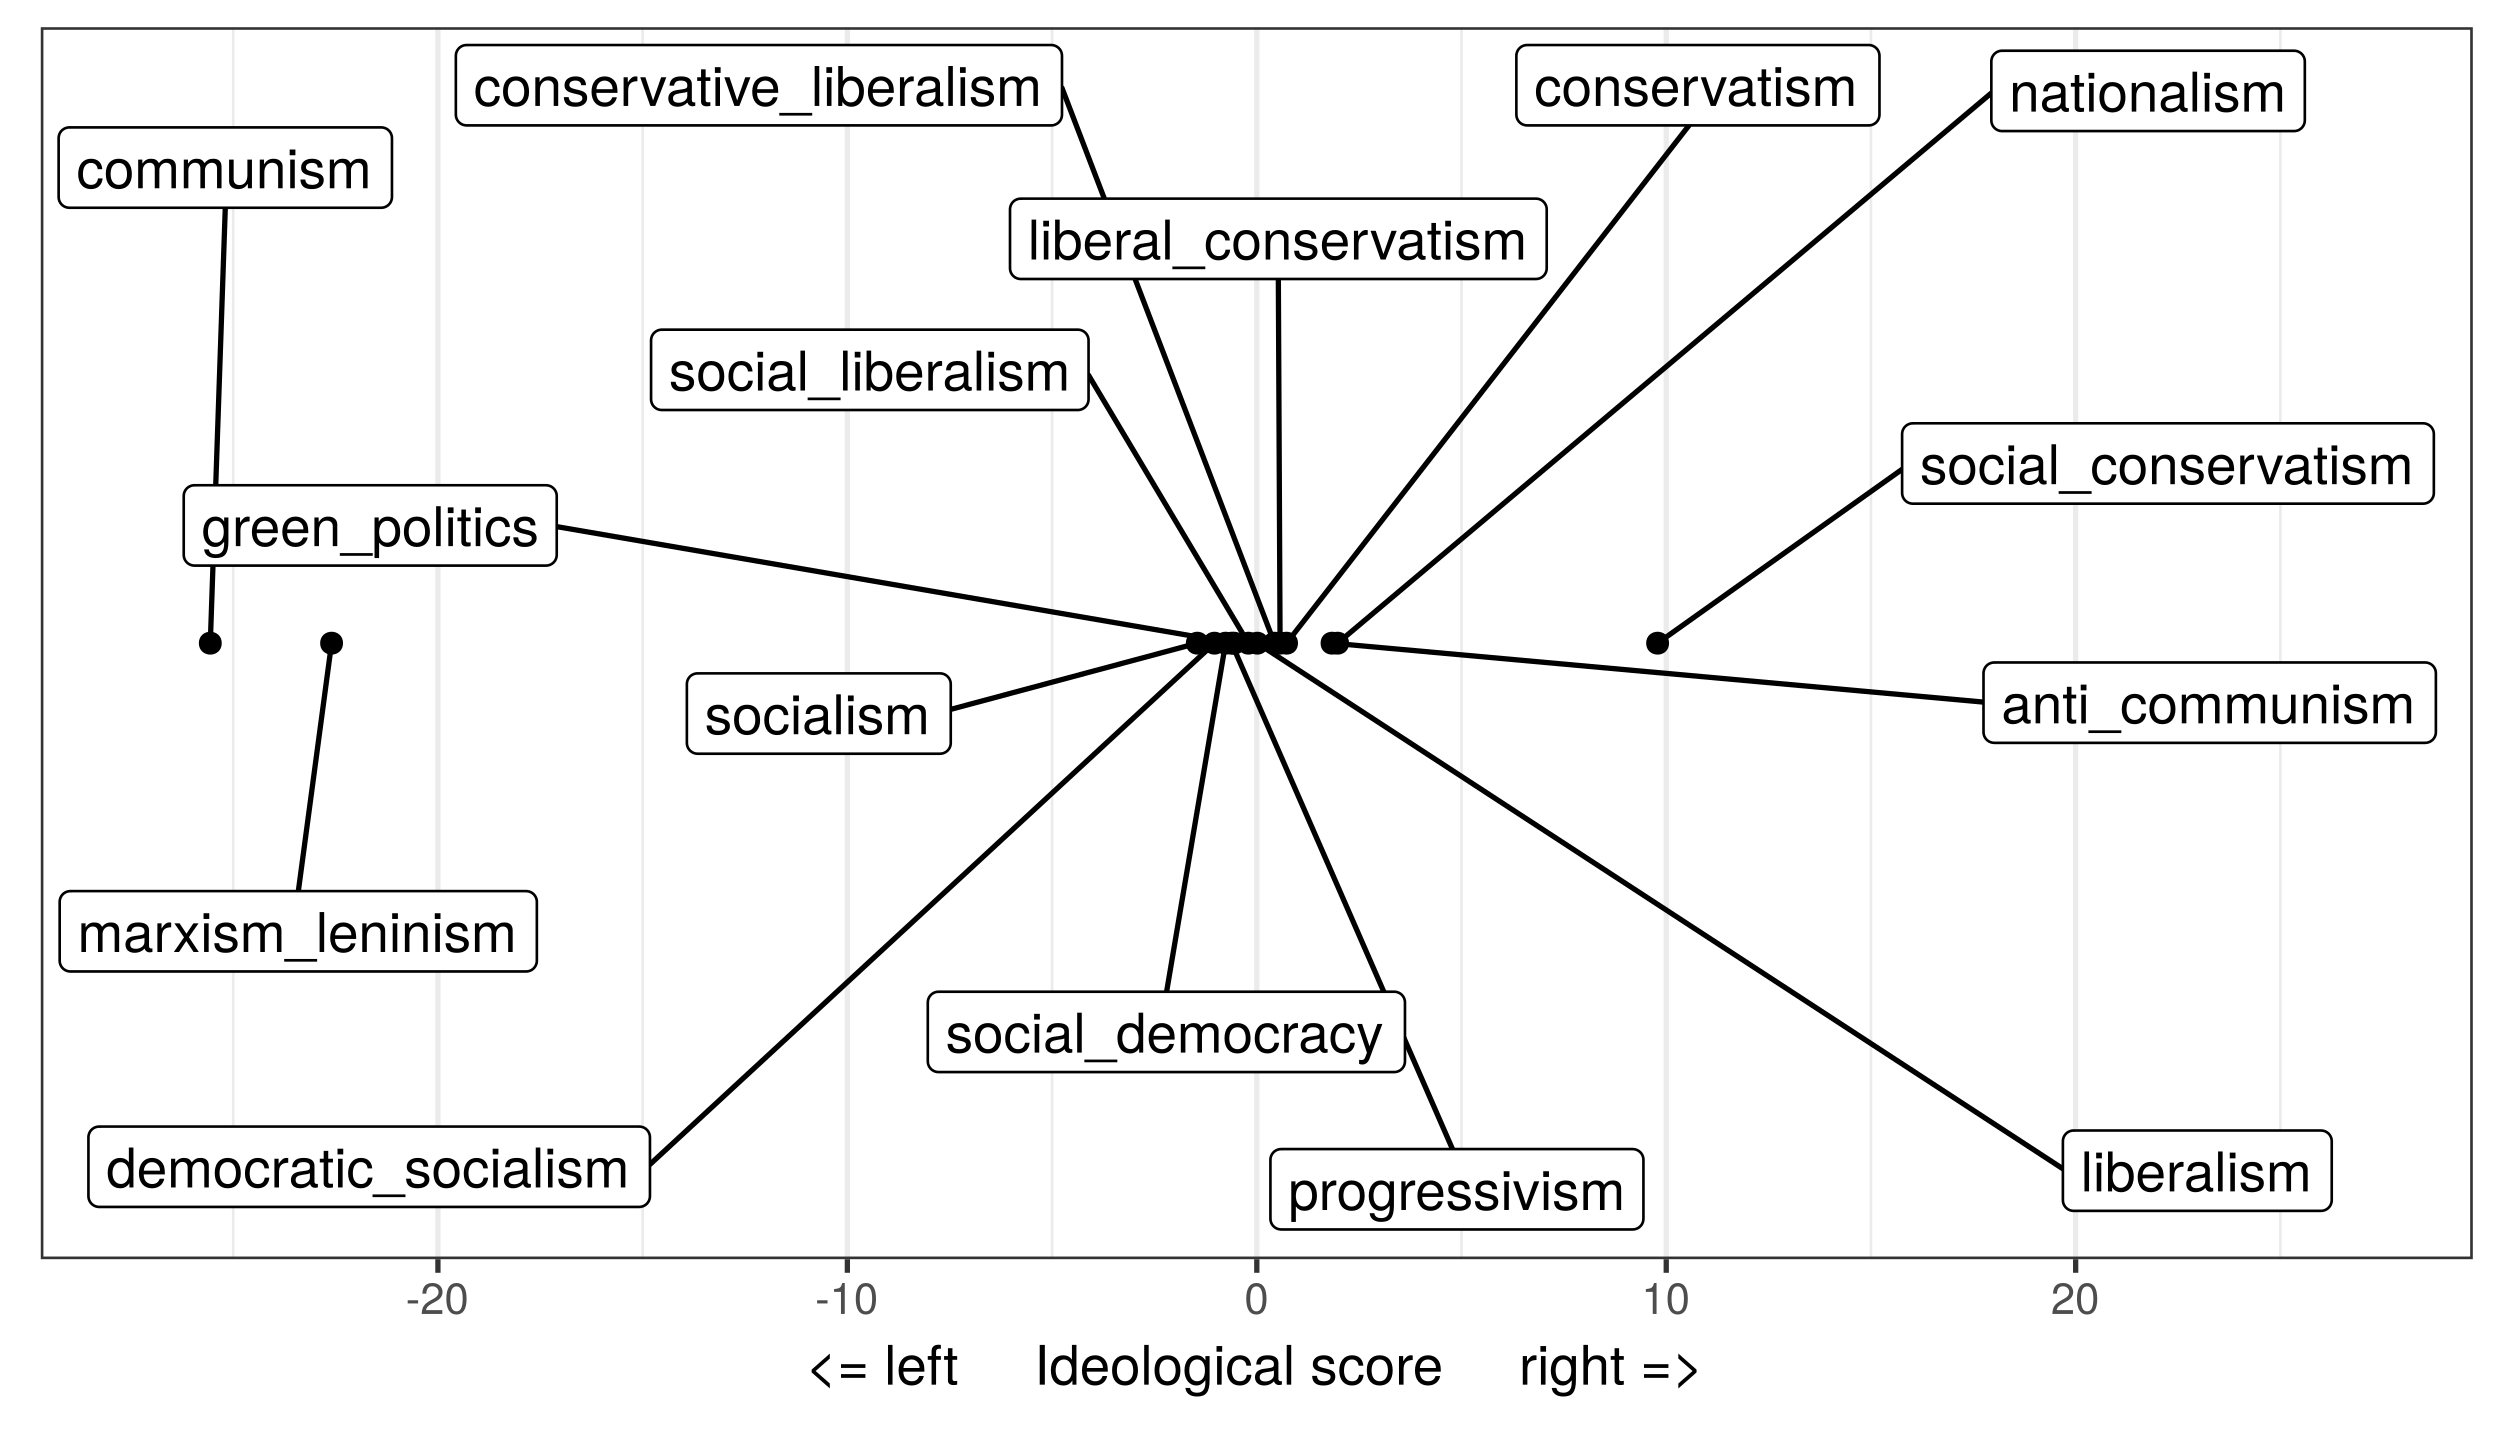<?xml version="1.0" encoding="UTF-8"?>
<svg xmlns="http://www.w3.org/2000/svg" xmlns:xlink="http://www.w3.org/1999/xlink" width="504pt" height="288pt" viewBox="0 0 504 288" version="1.1">
<defs>
<g>
<symbol overflow="visible" id="glyph0-0">
<path style="stroke:none;" d=""/>
</symbol>
<symbol overflow="visible" id="glyph0-1">
<path style="stroke:none;" d="M 5.906 -0.016 L 5.906 -0.719 C 5.812 -0.703 5.766 -0.703 5.719 -0.703 C 5.391 -0.703 5.219 -0.859 5.219 -1.156 L 5.219 -4.375 C 5.219 -5.406 4.469 -5.953 3.031 -5.953 C 1.641 -5.953 0.766 -5.406 0.719 -4.078 L 1.641 -4.078 C 1.719 -4.781 2.141 -5.109 3 -5.109 C 3.828 -5.109 4.297 -4.797 4.297 -4.234 L 4.297 -4 C 4.297 -3.609 4.062 -3.453 3.344 -3.359 C 2.031 -3.188 1.828 -3.141 1.484 -3 C 0.812 -2.734 0.469 -2.203 0.469 -1.5 C 0.469 -0.453 1.188 0.172 2.359 0.172 C 3.109 0.172 3.828 -0.141 4.328 -0.688 C 4.438 -0.25 4.828 0.078 5.281 0.078 C 5.469 0.078 5.609 0.062 5.906 -0.016 Z M 4.297 -2 C 4.297 -1.172 3.453 -0.641 2.562 -0.641 C 1.844 -0.641 1.422 -0.891 1.422 -1.531 C 1.422 -2.125 1.828 -2.391 2.812 -2.547 C 3.797 -2.672 3.984 -2.719 4.297 -2.859 Z M 4.297 -2 "/>
</symbol>
<symbol overflow="visible" id="glyph0-2">
<path style="stroke:none;" d="M 5.375 0 L 5.375 -4.375 C 5.375 -5.328 4.656 -5.953 3.547 -5.953 C 2.688 -5.953 2.125 -5.625 1.625 -4.812 L 1.625 -5.781 L 0.766 -5.781 L 0.766 0 L 1.688 0 L 1.688 -3.188 C 1.688 -4.375 2.328 -5.141 3.266 -5.141 C 4 -5.141 4.469 -4.703 4.469 -4.016 L 4.469 0 Z M 5.375 0 "/>
</symbol>
<symbol overflow="visible" id="glyph0-3">
<path style="stroke:none;" d="M 2.812 0 L 2.812 -0.766 C 2.688 -0.734 2.547 -0.734 2.359 -0.734 C 1.969 -0.734 1.859 -0.844 1.859 -1.25 L 1.859 -5.031 L 2.812 -5.031 L 2.812 -5.781 L 1.859 -5.781 L 1.859 -7.375 L 0.938 -7.375 L 0.938 -5.781 L 0.156 -5.781 L 0.156 -5.031 L 0.938 -5.031 L 0.938 -0.844 C 0.938 -0.25 1.344 0.078 2.062 0.078 C 2.281 0.078 2.5 0.062 2.812 0 Z M 2.812 0 "/>
</symbol>
<symbol overflow="visible" id="glyph0-4">
<path style="stroke:none;" d="M 1.688 0 L 1.688 -5.781 L 0.766 -5.781 L 0.766 0 Z M 1.812 -6.656 L 1.812 -7.812 L 0.656 -7.812 L 0.656 -6.656 Z M 1.812 -6.656 "/>
</symbol>
<symbol overflow="visible" id="glyph0-5">
<path style="stroke:none;" d="M 6.391 1.953 L 6.391 1.406 L -0.25 1.406 L -0.25 1.953 Z M 6.391 1.953 "/>
</symbol>
<symbol overflow="visible" id="glyph0-6">
<path style="stroke:none;" d="M 5.266 -1.984 L 4.344 -1.984 C 4.188 -1.062 3.719 -0.688 2.922 -0.688 C 1.906 -0.688 1.297 -1.469 1.297 -2.844 C 1.297 -4.281 1.906 -5.109 2.906 -5.109 C 3.672 -5.109 4.172 -4.656 4.281 -3.844 L 5.203 -3.844 C 5.094 -5.266 4.203 -5.953 2.922 -5.953 C 1.359 -5.953 0.344 -4.766 0.344 -2.844 C 0.344 -0.969 1.344 0.172 2.906 0.172 C 4.281 0.172 5.156 -0.656 5.266 -1.984 Z M 5.266 -1.984 "/>
</symbol>
<symbol overflow="visible" id="glyph0-7">
<path style="stroke:none;" d="M 5.641 -2.844 C 5.641 -4.844 4.672 -5.953 3 -5.953 C 1.375 -5.953 0.391 -4.844 0.391 -2.891 C 0.391 -0.953 1.375 0.172 3.016 0.172 C 4.641 0.172 5.641 -0.953 5.641 -2.844 Z M 4.672 -2.859 C 4.672 -1.5 4.031 -0.688 3.016 -0.688 C 1.984 -0.688 1.359 -1.484 1.359 -2.891 C 1.359 -4.281 1.984 -5.109 3.016 -5.109 C 4.047 -5.109 4.672 -4.297 4.672 -2.859 Z M 4.672 -2.859 "/>
</symbol>
<symbol overflow="visible" id="glyph0-8">
<path style="stroke:none;" d="M 8.391 0 L 8.391 -4.344 C 8.391 -5.375 7.828 -5.953 6.734 -5.953 C 5.969 -5.953 5.5 -5.719 4.953 -5.078 C 4.625 -5.688 4.156 -5.953 3.406 -5.953 C 2.625 -5.953 2.125 -5.672 1.625 -4.969 L 1.625 -5.781 L 0.781 -5.781 L 0.781 0 L 1.703 0 L 1.703 -3.641 C 1.703 -4.469 2.312 -5.141 3.062 -5.141 C 3.75 -5.141 4.125 -4.734 4.125 -3.984 L 4.125 0 L 5.047 0 L 5.047 -3.641 C 5.047 -4.469 5.672 -5.141 6.422 -5.141 C 7.094 -5.141 7.484 -4.719 7.484 -3.984 L 7.484 0 Z M 8.391 0 "/>
</symbol>
<symbol overflow="visible" id="glyph0-9">
<path style="stroke:none;" d="M 5.328 0 L 5.328 -5.781 L 4.406 -5.781 L 4.406 -2.594 C 4.406 -1.406 3.797 -0.641 2.828 -0.641 C 2.094 -0.641 1.641 -1.078 1.641 -1.781 L 1.641 -5.781 L 0.719 -5.781 L 0.719 -1.406 C 0.719 -0.453 1.438 0.172 2.562 0.172 C 3.406 0.172 3.953 -0.125 4.5 -0.891 L 4.5 0 Z M 5.328 0 "/>
</symbol>
<symbol overflow="visible" id="glyph0-10">
<path style="stroke:none;" d="M 5.078 -1.625 C 5.078 -2.484 4.578 -2.922 3.438 -3.188 L 2.547 -3.406 C 1.797 -3.578 1.484 -3.828 1.484 -4.234 C 1.484 -4.766 1.953 -5.109 2.703 -5.109 C 3.453 -5.109 3.844 -4.781 3.859 -4.172 L 4.844 -4.172 C 4.828 -5.312 4.078 -5.953 2.734 -5.953 C 1.391 -5.953 0.516 -5.266 0.516 -4.188 C 0.516 -3.281 0.984 -2.844 2.359 -2.516 L 3.219 -2.312 C 3.859 -2.156 4.109 -1.969 4.109 -1.547 C 4.109 -1 3.562 -0.688 2.766 -0.688 C 1.938 -0.688 1.469 -0.891 1.344 -1.766 L 0.375 -1.766 C 0.422 -0.438 1.172 0.172 2.688 0.172 C 4.141 0.172 5.078 -0.516 5.078 -1.625 Z M 5.078 -1.625 "/>
</symbol>
<symbol overflow="visible" id="glyph0-11">
<path style="stroke:none;" d="M 5.672 -2.625 C 5.672 -3.469 5.594 -4 5.438 -4.438 C 5.062 -5.375 4.172 -5.953 3.094 -5.953 C 1.484 -5.953 0.438 -4.766 0.438 -2.859 C 0.438 -0.969 1.453 0.172 3.078 0.172 C 4.391 0.172 5.312 -0.578 5.547 -1.75 L 4.625 -1.75 C 4.359 -1 3.844 -0.688 3.109 -0.688 C 2.141 -0.688 1.422 -1.297 1.406 -2.625 Z M 4.688 -3.453 C 4.688 -3.453 4.688 -3.406 4.672 -3.375 L 1.422 -3.375 C 1.5 -4.406 2.156 -5.109 3.078 -5.109 C 3.984 -5.109 4.688 -4.359 4.688 -3.453 Z M 4.688 -3.453 "/>
</symbol>
<symbol overflow="visible" id="glyph0-12">
<path style="stroke:none;" d="M 3.547 -4.984 L 3.547 -5.922 C 3.391 -5.938 3.312 -5.953 3.188 -5.953 C 2.594 -5.953 2.141 -5.594 1.609 -4.734 L 1.609 -5.781 L 0.766 -5.781 L 0.766 0 L 1.688 0 L 1.688 -3 C 1.688 -4.312 2.125 -4.953 3.547 -4.984 Z M 3.547 -4.984 "/>
</symbol>
<symbol overflow="visible" id="glyph0-13">
<path style="stroke:none;" d="M 5.375 -5.781 L 4.328 -5.781 L 2.703 -1.094 L 1.156 -5.781 L 0.109 -5.781 L 2.141 0 L 3.141 0 Z M 5.375 -5.781 "/>
</symbol>
<symbol overflow="visible" id="glyph0-14">
<path style="stroke:none;" d="M 1.672 0 L 1.672 -8.047 L 0.75 -8.047 L 0.75 0 Z M 1.672 0 "/>
</symbol>
<symbol overflow="visible" id="glyph0-15">
<path style="stroke:none;" d="M 5.781 -2.953 C 5.781 -4.844 4.828 -5.953 3.297 -5.953 C 2.5 -5.953 1.938 -5.656 1.516 -5 L 1.516 -8.047 L 0.594 -8.047 L 0.594 0 L 1.422 0 L 1.422 -0.828 C 1.859 -0.156 2.453 0.172 3.266 0.172 C 4.781 0.172 5.781 -1.078 5.781 -2.953 Z M 4.812 -2.906 C 4.812 -1.594 4.125 -0.703 3.125 -0.703 C 2.156 -0.703 1.516 -1.578 1.516 -2.891 C 1.516 -4.25 2.156 -5.141 3.125 -5.094 C 4.156 -5.094 4.812 -4.203 4.812 -2.906 Z M 4.812 -2.906 "/>
</symbol>
<symbol overflow="visible" id="glyph0-16">
<path style="stroke:none;" d="M 5.469 0 L 5.469 -8.047 L 4.547 -8.047 L 4.547 -5.062 C 4.172 -5.641 3.547 -5.953 2.766 -5.953 C 1.266 -5.953 0.281 -4.797 0.281 -2.953 C 0.281 -1 1.25 0.172 2.812 0.172 C 3.594 0.172 4.156 -0.125 4.656 -0.844 L 4.656 0 Z M 4.547 -2.875 C 4.547 -1.531 3.906 -0.703 2.938 -0.703 C 1.922 -0.703 1.25 -1.547 1.25 -2.891 C 1.25 -4.234 1.922 -5.094 2.922 -5.094 C 3.922 -5.094 4.547 -4.203 4.547 -2.875 Z M 4.547 -2.875 "/>
</symbol>
<symbol overflow="visible" id="glyph0-17">
<path style="stroke:none;" d="M 5.406 -0.953 L 5.406 -5.781 L 4.547 -5.781 L 4.547 -4.953 C 4.094 -5.641 3.531 -5.953 2.781 -5.953 C 1.312 -5.953 0.328 -4.719 0.328 -2.844 C 0.328 -1.016 1.344 0.172 2.703 0.172 C 3.438 0.172 3.938 -0.141 4.547 -0.875 L 4.547 -0.484 C 4.547 1.047 3.922 1.641 2.844 1.641 C 2.125 1.641 1.562 1.375 1.453 0.656 L 0.516 0.656 C 0.609 1.75 1.453 2.406 2.812 2.406 C 4.625 2.406 5.406 1.609 5.406 -0.953 Z M 4.469 -2.859 C 4.469 -1.484 3.859 -0.688 2.891 -0.688 C 1.891 -0.688 1.281 -1.484 1.281 -2.891 C 1.281 -4.281 1.906 -5.109 2.891 -5.109 C 3.875 -5.109 4.469 -4.266 4.469 -2.859 Z M 4.469 -2.859 "/>
</symbol>
<symbol overflow="visible" id="glyph0-18">
<path style="stroke:none;" d="M 5.781 -2.844 C 5.781 -4.781 4.828 -5.953 3.297 -5.953 C 2.5 -5.953 1.875 -5.594 1.453 -4.922 L 1.453 -5.781 L 0.609 -5.781 L 0.609 2.406 L 1.531 2.406 L 1.531 -0.703 C 2.016 -0.094 2.547 0.172 3.297 0.172 C 4.797 0.172 5.781 -1 5.781 -2.844 Z M 4.812 -2.859 C 4.812 -1.547 4.141 -0.703 3.141 -0.703 C 2.172 -0.703 1.531 -1.484 1.531 -2.844 C 1.531 -4.203 2.172 -5.094 3.141 -5.094 C 4.156 -5.094 4.812 -4.234 4.812 -2.859 Z M 4.812 -2.859 "/>
</symbol>
<symbol overflow="visible" id="glyph0-19">
<path style="stroke:none;" d="M 5.219 0 L 3.219 -3 L 5.172 -5.781 L 4.125 -5.781 L 2.734 -3.688 L 1.344 -5.781 L 0.297 -5.781 L 2.234 -2.953 L 0.188 0 L 1.234 0 L 2.703 -2.219 L 4.156 0 Z M 5.219 0 "/>
</symbol>
<symbol overflow="visible" id="glyph0-20">
<path style="stroke:none;" d="M 5.281 -5.781 L 4.281 -5.781 L 2.688 -1.281 L 1.203 -5.781 L 0.219 -5.781 L 2.172 0.016 L 1.828 0.938 C 1.672 1.344 1.484 1.5 1.078 1.5 C 0.953 1.5 0.797 1.484 0.594 1.438 L 0.594 2.266 C 0.781 2.359 0.969 2.406 1.219 2.406 C 1.859 2.406 2.391 2.047 2.703 1.219 Z M 5.281 -5.781 "/>
</symbol>
<symbol overflow="visible" id="glyph1-0">
<path style="stroke:none;" d=""/>
</symbol>
<symbol overflow="visible" id="glyph1-1">
<path style="stroke:none;" d="M 2.5 -2.109 L 2.5 -2.75 L 0.406 -2.75 L 0.406 -2.109 Z M 2.5 -2.109 "/>
</symbol>
<symbol overflow="visible" id="glyph1-2">
<path style="stroke:none;" d="M 4.5 -4.406 C 4.5 -5.469 3.672 -6.234 2.5 -6.234 C 1.219 -6.234 0.484 -5.594 0.438 -4.078 L 1.219 -4.078 C 1.281 -5.125 1.703 -5.562 2.469 -5.562 C 3.172 -5.562 3.703 -5.062 3.703 -4.391 C 3.703 -3.891 3.406 -3.469 2.859 -3.156 L 2.047 -2.703 C 0.75 -1.969 0.375 -1.375 0.297 0 L 4.453 0 L 4.453 -0.766 L 1.172 -0.766 C 1.25 -1.281 1.531 -1.594 2.297 -2.047 L 3.172 -2.531 C 4.047 -2.984 4.5 -3.641 4.5 -4.406 Z M 4.5 -4.406 "/>
</symbol>
<symbol overflow="visible" id="glyph1-3">
<path style="stroke:none;" d="M 4.453 -3 C 4.453 -5.156 3.781 -6.234 2.422 -6.234 C 1.078 -6.234 0.375 -5.141 0.375 -3.047 C 0.375 -0.953 1.078 0.125 2.422 0.125 C 3.734 0.125 4.453 -0.953 4.453 -3 Z M 3.672 -3.062 C 3.672 -1.297 3.266 -0.516 2.406 -0.516 C 1.578 -0.516 1.172 -1.344 1.172 -3.047 C 1.172 -4.75 1.578 -5.547 2.422 -5.547 C 3.25 -5.547 3.672 -4.734 3.672 -3.062 Z M 3.672 -3.062 "/>
</symbol>
<symbol overflow="visible" id="glyph1-4">
<path style="stroke:none;" d="M 3.047 0 L 3.047 -6.234 L 2.547 -6.234 C 2.266 -5.281 2.094 -5.141 0.891 -5 L 0.891 -4.438 L 2.281 -4.438 L 2.281 0 Z M 3.047 0 "/>
</symbol>
<symbol overflow="visible" id="glyph2-0">
<path style="stroke:none;" d=""/>
</symbol>
<symbol overflow="visible" id="glyph2-1">
<path style="stroke:none;" d="M 4.922 0.766 L 4.922 -0.234 L 2.062 -2.75 L 4.922 -5.266 L 4.922 -6.266 L 1.25 -3.031 L 1.25 -2.469 Z M 4.922 0.766 "/>
</symbol>
<symbol overflow="visible" id="glyph2-2">
<path style="stroke:none;" d="M 5.672 -3.375 L 5.672 -4.125 L 0.75 -4.125 L 0.75 -3.375 Z M 5.672 -1.375 L 5.672 -2.125 L 0.75 -2.125 L 0.75 -1.375 Z M 5.672 -1.375 "/>
</symbol>
<symbol overflow="visible" id="glyph2-3">
<path style="stroke:none;" d=""/>
</symbol>
<symbol overflow="visible" id="glyph2-4">
<path style="stroke:none;" d="M 1.656 0 L 1.656 -8.016 L 0.75 -8.016 L 0.75 0 Z M 1.656 0 "/>
</symbol>
<symbol overflow="visible" id="glyph2-5">
<path style="stroke:none;" d="M 5.641 -2.625 C 5.641 -3.453 5.578 -3.984 5.406 -4.406 C 5.031 -5.359 4.156 -5.922 3.078 -5.922 C 1.469 -5.922 0.438 -4.734 0.438 -2.844 C 0.438 -0.953 1.438 0.172 3.062 0.172 C 4.375 0.172 5.297 -0.578 5.516 -1.75 L 4.594 -1.75 C 4.344 -0.984 3.828 -0.688 3.094 -0.688 C 2.141 -0.688 1.422 -1.297 1.391 -2.625 Z M 4.656 -3.438 C 4.656 -3.438 4.656 -3.391 4.656 -3.359 L 1.422 -3.359 C 1.5 -4.391 2.141 -5.078 3.062 -5.078 C 3.969 -5.078 4.656 -4.328 4.656 -3.438 Z M 4.656 -3.438 "/>
</symbol>
<symbol overflow="visible" id="glyph2-6">
<path style="stroke:none;" d="M 2.844 -5.016 L 2.844 -5.766 L 1.875 -5.766 L 1.875 -6.672 C 1.875 -7.047 2.094 -7.25 2.516 -7.25 C 2.594 -7.25 2.625 -7.25 2.844 -7.234 L 2.844 -8 C 2.625 -8.047 2.516 -8.047 2.328 -8.047 C 1.469 -8.047 0.969 -7.562 0.969 -6.75 L 0.969 -5.766 L 0.203 -5.766 L 0.203 -5.016 L 0.969 -5.016 L 0.969 0 L 1.875 0 L 1.875 -5.016 Z M 2.844 -5.016 "/>
</symbol>
<symbol overflow="visible" id="glyph2-7">
<path style="stroke:none;" d="M 2.797 0 L 2.797 -0.766 C 2.672 -0.734 2.531 -0.719 2.359 -0.719 C 1.953 -0.719 1.844 -0.844 1.844 -1.25 L 1.844 -5.016 L 2.797 -5.016 L 2.797 -5.766 L 1.844 -5.766 L 1.844 -7.344 L 0.938 -7.344 L 0.938 -5.766 L 0.156 -5.766 L 0.156 -5.016 L 0.938 -5.016 L 0.938 -0.844 C 0.938 -0.25 1.328 0.078 2.047 0.078 C 2.266 0.078 2.484 0.062 2.797 0 Z M 2.797 0 "/>
</symbol>
<symbol overflow="visible" id="glyph2-8">
<path style="stroke:none;" d="M 2.125 0 L 2.125 -8.016 L 1.094 -8.016 L 1.094 0 Z M 2.125 0 "/>
</symbol>
<symbol overflow="visible" id="glyph2-9">
<path style="stroke:none;" d="M 5.438 0 L 5.438 -8.016 L 4.531 -8.016 L 4.531 -5.031 C 4.141 -5.625 3.531 -5.922 2.766 -5.922 C 1.266 -5.922 0.281 -4.781 0.281 -2.938 C 0.281 -0.984 1.25 0.172 2.797 0.172 C 3.594 0.172 4.141 -0.125 4.625 -0.844 L 4.625 0 Z M 4.531 -2.859 C 4.531 -1.531 3.891 -0.688 2.922 -0.688 C 1.906 -0.688 1.25 -1.547 1.25 -2.875 C 1.25 -4.219 1.906 -5.078 2.922 -5.078 C 3.906 -5.078 4.531 -4.188 4.531 -2.859 Z M 4.531 -2.859 "/>
</symbol>
<symbol overflow="visible" id="glyph2-10">
<path style="stroke:none;" d="M 5.609 -2.844 C 5.609 -4.828 4.656 -5.922 2.984 -5.922 C 1.375 -5.922 0.391 -4.812 0.391 -2.875 C 0.391 -0.953 1.359 0.172 3 0.172 C 4.625 0.172 5.609 -0.953 5.609 -2.844 Z M 4.656 -2.844 C 4.656 -1.5 4.016 -0.688 3 -0.688 C 1.984 -0.688 1.359 -1.484 1.359 -2.875 C 1.359 -4.266 1.984 -5.078 3 -5.078 C 4.031 -5.078 4.656 -4.281 4.656 -2.844 Z M 4.656 -2.844 "/>
</symbol>
<symbol overflow="visible" id="glyph2-11">
<path style="stroke:none;" d="M 5.375 -0.953 L 5.375 -5.766 L 4.531 -5.766 L 4.531 -4.922 C 4.062 -5.609 3.516 -5.922 2.766 -5.922 C 1.312 -5.922 0.312 -4.703 0.312 -2.828 C 0.312 -1.016 1.344 0.172 2.688 0.172 C 3.422 0.172 3.922 -0.141 4.531 -0.875 L 4.531 -0.484 C 4.531 1.047 3.906 1.625 2.844 1.625 C 2.109 1.625 1.547 1.359 1.438 0.656 L 0.5 0.656 C 0.609 1.75 1.453 2.391 2.812 2.391 C 4.609 2.391 5.375 1.594 5.375 -0.953 Z M 4.438 -2.844 C 4.438 -1.469 3.844 -0.688 2.875 -0.688 C 1.875 -0.688 1.281 -1.484 1.281 -2.875 C 1.281 -4.266 1.891 -5.078 2.875 -5.078 C 3.859 -5.078 4.438 -4.25 4.438 -2.844 Z M 4.438 -2.844 "/>
</symbol>
<symbol overflow="visible" id="glyph2-12">
<path style="stroke:none;" d="M 1.688 0 L 1.688 -5.766 L 0.766 -5.766 L 0.766 0 Z M 1.797 -6.641 L 1.797 -7.781 L 0.656 -7.781 L 0.656 -6.641 Z M 1.797 -6.641 "/>
</symbol>
<symbol overflow="visible" id="glyph2-13">
<path style="stroke:none;" d="M 5.25 -1.984 L 4.328 -1.984 C 4.172 -1.062 3.703 -0.688 2.922 -0.688 C 1.906 -0.688 1.297 -1.469 1.297 -2.828 C 1.297 -4.266 1.891 -5.078 2.891 -5.078 C 3.656 -5.078 4.141 -4.625 4.25 -3.828 L 5.188 -3.828 C 5.078 -5.234 4.188 -5.922 2.906 -5.922 C 1.359 -5.922 0.344 -4.734 0.344 -2.828 C 0.344 -0.969 1.328 0.172 2.891 0.172 C 4.266 0.172 5.141 -0.656 5.25 -1.984 Z M 5.25 -1.984 "/>
</symbol>
<symbol overflow="visible" id="glyph2-14">
<path style="stroke:none;" d="M 5.891 -0.016 L 5.891 -0.719 C 5.781 -0.688 5.734 -0.688 5.688 -0.688 C 5.375 -0.688 5.188 -0.859 5.188 -1.141 L 5.188 -4.359 C 5.188 -5.375 4.438 -5.922 3.031 -5.922 C 1.625 -5.922 0.766 -5.391 0.719 -4.062 L 1.641 -4.062 C 1.719 -4.766 2.141 -5.078 2.984 -5.078 C 3.812 -5.078 4.281 -4.781 4.281 -4.219 L 4.281 -3.984 C 4.281 -3.594 4.047 -3.438 3.328 -3.344 C 2.031 -3.172 1.828 -3.141 1.469 -2.984 C 0.797 -2.719 0.469 -2.203 0.469 -1.5 C 0.469 -0.453 1.188 0.172 2.359 0.172 C 3.094 0.172 3.812 -0.141 4.312 -0.688 C 4.406 -0.234 4.812 0.078 5.266 0.078 C 5.438 0.078 5.594 0.062 5.891 -0.016 Z M 4.281 -1.984 C 4.281 -1.172 3.438 -0.641 2.547 -0.641 C 1.844 -0.641 1.422 -0.891 1.422 -1.516 C 1.422 -2.125 1.828 -2.391 2.812 -2.531 C 3.766 -2.656 3.969 -2.703 4.281 -2.844 Z M 4.281 -1.984 "/>
</symbol>
<symbol overflow="visible" id="glyph2-15">
<path style="stroke:none;" d="M 5.047 -1.609 C 5.047 -2.469 4.562 -2.906 3.422 -3.172 L 2.547 -3.391 C 1.797 -3.562 1.469 -3.812 1.469 -4.219 C 1.469 -4.734 1.953 -5.078 2.688 -5.078 C 3.438 -5.078 3.828 -4.766 3.844 -4.156 L 4.812 -4.156 C 4.812 -5.297 4.062 -5.922 2.734 -5.922 C 1.391 -5.922 0.516 -5.234 0.516 -4.172 C 0.516 -3.266 0.984 -2.844 2.344 -2.516 L 3.203 -2.297 C 3.844 -2.141 4.094 -1.953 4.094 -1.547 C 4.094 -1 3.547 -0.688 2.75 -0.688 C 1.922 -0.688 1.469 -0.875 1.344 -1.766 L 0.375 -1.766 C 0.422 -0.422 1.172 0.172 2.672 0.172 C 4.125 0.172 5.047 -0.5 5.047 -1.609 Z M 5.047 -1.609 "/>
</symbol>
<symbol overflow="visible" id="glyph2-16">
<path style="stroke:none;" d="M 3.531 -4.969 L 3.531 -5.891 C 3.375 -5.922 3.297 -5.922 3.172 -5.922 C 2.578 -5.922 2.141 -5.578 1.609 -4.719 L 1.609 -5.766 L 0.766 -5.766 L 0.766 0 L 1.688 0 L 1.688 -2.984 C 1.688 -4.297 2.109 -4.938 3.531 -4.969 Z M 3.531 -4.969 "/>
</symbol>
<symbol overflow="visible" id="glyph2-17">
<path style="stroke:none;" d="M 5.344 0 L 5.344 -4.359 C 5.344 -5.328 4.656 -5.922 3.531 -5.922 C 2.719 -5.922 2.219 -5.672 1.688 -4.969 L 1.688 -8.016 L 0.766 -8.016 L 0.766 0 L 1.688 0 L 1.688 -3.172 C 1.688 -4.359 2.297 -5.125 3.25 -5.125 C 3.891 -5.125 4.438 -4.75 4.438 -4 L 4.438 0 Z M 5.344 0 "/>
</symbol>
<symbol overflow="visible" id="glyph2-18">
<path style="stroke:none;" d="M 4.922 -2.469 L 4.922 -3.031 L 1.25 -6.266 L 1.25 -5.266 L 4.109 -2.75 L 1.25 -0.234 L 1.25 0.766 Z M 4.922 -2.469 "/>
</symbol>
</g>
<clipPath id="clip1">
  <path d="M 8.219 5.48 L 498.52 5.48 L 498.52 253.852 L 8.219 253.852 Z M 8.219 5.48 "/>
</clipPath>
<clipPath id="clip2">
  <path d="M 46 5.48 L 48 5.48 L 48 253.852 L 46 253.852 Z M 46 5.48 "/>
</clipPath>
<clipPath id="clip3">
  <path d="M 129 5.48 L 130 5.48 L 130 253.852 L 129 253.852 Z M 129 5.48 "/>
</clipPath>
<clipPath id="clip4">
  <path d="M 211 5.48 L 213 5.48 L 213 253.852 L 211 253.852 Z M 211 5.48 "/>
</clipPath>
<clipPath id="clip5">
  <path d="M 294 5.48 L 295 5.48 L 295 253.852 L 294 253.852 Z M 294 5.48 "/>
</clipPath>
<clipPath id="clip6">
  <path d="M 376 5.48 L 378 5.48 L 378 253.852 L 376 253.852 Z M 376 5.48 "/>
</clipPath>
<clipPath id="clip7">
  <path d="M 459 5.48 L 460 5.48 L 460 253.852 L 459 253.852 Z M 459 5.48 "/>
</clipPath>
<clipPath id="clip8">
  <path d="M 87 5.48 L 89 5.48 L 89 253.852 L 87 253.852 Z M 87 5.48 "/>
</clipPath>
<clipPath id="clip9">
  <path d="M 170 5.48 L 172 5.48 L 172 253.852 L 170 253.852 Z M 170 5.48 "/>
</clipPath>
<clipPath id="clip10">
  <path d="M 252 5.48 L 254 5.48 L 254 253.852 L 252 253.852 Z M 252 5.48 "/>
</clipPath>
<clipPath id="clip11">
  <path d="M 335 5.48 L 337 5.48 L 337 253.852 L 335 253.852 Z M 335 5.48 "/>
</clipPath>
<clipPath id="clip12">
  <path d="M 417 5.48 L 419 5.48 L 419 253.852 L 417 253.852 Z M 417 5.48 "/>
</clipPath>
<clipPath id="clip13">
  <path d="M 8.219 5.48 L 498.52 5.48 L 498.52 253.852 L 8.219 253.852 Z M 8.219 5.48 "/>
</clipPath>
</defs>
<g id="surface46">
<rect x="0" y="0" width="504" height="288" style="fill:rgb(100%,100%,100%);fill-opacity:1;stroke:none;"/>
<rect x="0" y="0" width="504" height="288" style="fill:rgb(100%,100%,100%);fill-opacity:1;stroke:none;"/>
<path style="fill:none;stroke-width:1.067;stroke-linecap:round;stroke-linejoin:round;stroke:rgb(100%,100%,100%);stroke-opacity:1;stroke-miterlimit:10;" d="M 0 288 L 504 288 L 504 0 L 0 0 Z M 0 288 "/>
<g clip-path="url(#clip1)" clip-rule="nonzero">
<path style=" stroke:none;fill-rule:nonzero;fill:rgb(100%,100%,100%);fill-opacity:1;" d="M 8.219 253.848 L 498.52 253.848 L 498.52 5.477 L 8.219 5.477 Z M 8.219 253.848 "/>
</g>
<g clip-path="url(#clip2)" clip-rule="nonzero">
<path style="fill:none;stroke-width:0.533;stroke-linecap:butt;stroke-linejoin:round;stroke:rgb(92.157%,92.157%,92.157%);stroke-opacity:1;stroke-miterlimit:10;" d="M 47.016 253.848 L 47.016 5.48 "/>
</g>
<g clip-path="url(#clip3)" clip-rule="nonzero">
<path style="fill:none;stroke-width:0.533;stroke-linecap:butt;stroke-linejoin:round;stroke:rgb(92.157%,92.157%,92.157%);stroke-opacity:1;stroke-miterlimit:10;" d="M 129.555 253.848 L 129.555 5.48 "/>
</g>
<g clip-path="url(#clip4)" clip-rule="nonzero">
<path style="fill:none;stroke-width:0.533;stroke-linecap:butt;stroke-linejoin:round;stroke:rgb(92.157%,92.157%,92.157%);stroke-opacity:1;stroke-miterlimit:10;" d="M 212.098 253.848 L 212.098 5.48 "/>
</g>
<g clip-path="url(#clip5)" clip-rule="nonzero">
<path style="fill:none;stroke-width:0.533;stroke-linecap:butt;stroke-linejoin:round;stroke:rgb(92.157%,92.157%,92.157%);stroke-opacity:1;stroke-miterlimit:10;" d="M 294.641 253.848 L 294.641 5.48 "/>
</g>
<g clip-path="url(#clip6)" clip-rule="nonzero">
<path style="fill:none;stroke-width:0.533;stroke-linecap:butt;stroke-linejoin:round;stroke:rgb(92.157%,92.157%,92.157%);stroke-opacity:1;stroke-miterlimit:10;" d="M 377.184 253.848 L 377.184 5.48 "/>
</g>
<g clip-path="url(#clip7)" clip-rule="nonzero">
<path style="fill:none;stroke-width:0.533;stroke-linecap:butt;stroke-linejoin:round;stroke:rgb(92.157%,92.157%,92.157%);stroke-opacity:1;stroke-miterlimit:10;" d="M 459.727 253.848 L 459.727 5.48 "/>
</g>
<g clip-path="url(#clip8)" clip-rule="nonzero">
<path style="fill:none;stroke-width:1.067;stroke-linecap:butt;stroke-linejoin:round;stroke:rgb(92.157%,92.157%,92.157%);stroke-opacity:1;stroke-miterlimit:10;" d="M 88.285 253.848 L 88.285 5.48 "/>
</g>
<g clip-path="url(#clip9)" clip-rule="nonzero">
<path style="fill:none;stroke-width:1.067;stroke-linecap:butt;stroke-linejoin:round;stroke:rgb(92.157%,92.157%,92.157%);stroke-opacity:1;stroke-miterlimit:10;" d="M 170.828 253.848 L 170.828 5.48 "/>
</g>
<g clip-path="url(#clip10)" clip-rule="nonzero">
<path style="fill:none;stroke-width:1.067;stroke-linecap:butt;stroke-linejoin:round;stroke:rgb(92.157%,92.157%,92.157%);stroke-opacity:1;stroke-miterlimit:10;" d="M 253.371 253.848 L 253.371 5.48 "/>
</g>
<g clip-path="url(#clip11)" clip-rule="nonzero">
<path style="fill:none;stroke-width:1.067;stroke-linecap:butt;stroke-linejoin:round;stroke:rgb(92.157%,92.157%,92.157%);stroke-opacity:1;stroke-miterlimit:10;" d="M 335.914 253.848 L 335.914 5.48 "/>
</g>
<g clip-path="url(#clip12)" clip-rule="nonzero">
<path style="fill:none;stroke-width:1.067;stroke-linecap:butt;stroke-linejoin:round;stroke:rgb(92.157%,92.157%,92.157%);stroke-opacity:1;stroke-miterlimit:10;" d="M 418.453 253.848 L 418.453 5.48 "/>
</g>
<path style="fill-rule:nonzero;fill:rgb(0%,0%,0%);fill-opacity:1;stroke-width:0.709;stroke-linecap:round;stroke-linejoin:round;stroke:rgb(0%,0%,0%);stroke-opacity:1;stroke-miterlimit:10;" d="M 270.492 129.664 C 270.492 132.27 266.582 132.27 266.582 129.664 C 266.582 127.059 270.492 127.059 270.492 129.664 "/>
<path style="fill-rule:nonzero;fill:rgb(0%,0%,0%);fill-opacity:1;stroke-width:0.709;stroke-linecap:round;stroke-linejoin:round;stroke:rgb(0%,0%,0%);stroke-opacity:1;stroke-miterlimit:10;" d="M 44.352 129.664 C 44.352 132.27 40.441 132.27 40.441 129.664 C 40.441 127.059 44.352 127.059 44.352 129.664 "/>
<path style="fill-rule:nonzero;fill:rgb(0%,0%,0%);fill-opacity:1;stroke-width:0.709;stroke-linecap:round;stroke-linejoin:round;stroke:rgb(0%,0%,0%);stroke-opacity:1;stroke-miterlimit:10;" d="M 261.324 129.664 C 261.324 132.27 257.418 132.27 257.418 129.664 C 257.418 127.059 261.324 127.059 261.324 129.664 "/>
<path style="fill-rule:nonzero;fill:rgb(0%,0%,0%);fill-opacity:1;stroke-width:0.709;stroke-linecap:round;stroke-linejoin:round;stroke:rgb(0%,0%,0%);stroke-opacity:1;stroke-miterlimit:10;" d="M 258.891 129.664 C 258.891 132.27 254.98 132.27 254.98 129.664 C 254.98 127.059 258.891 127.059 258.891 129.664 "/>
<path style="fill-rule:nonzero;fill:rgb(0%,0%,0%);fill-opacity:1;stroke-width:0.709;stroke-linecap:round;stroke-linejoin:round;stroke:rgb(0%,0%,0%);stroke-opacity:1;stroke-miterlimit:10;" d="M 246.793 129.664 C 246.793 132.27 242.883 132.27 242.883 129.664 C 242.883 127.059 246.793 127.059 246.793 129.664 "/>
<path style="fill-rule:nonzero;fill:rgb(0%,0%,0%);fill-opacity:1;stroke-width:0.709;stroke-linecap:round;stroke-linejoin:round;stroke:rgb(0%,0%,0%);stroke-opacity:1;stroke-miterlimit:10;" d="M 250.75 129.664 C 250.75 132.27 246.84 132.27 246.84 129.664 C 246.84 127.059 250.75 127.059 250.75 129.664 "/>
<path style="fill-rule:nonzero;fill:rgb(0%,0%,0%);fill-opacity:1;stroke-width:0.709;stroke-linecap:round;stroke-linejoin:round;stroke:rgb(0%,0%,0%);stroke-opacity:1;stroke-miterlimit:10;" d="M 260.016 129.664 C 260.016 132.27 256.105 132.27 256.105 129.664 C 256.105 127.059 260.016 127.059 260.016 129.664 "/>
<path style="fill-rule:nonzero;fill:rgb(0%,0%,0%);fill-opacity:1;stroke-width:0.709;stroke-linecap:round;stroke-linejoin:round;stroke:rgb(0%,0%,0%);stroke-opacity:1;stroke-miterlimit:10;" d="M 255.418 129.664 C 255.418 132.27 251.508 132.27 251.508 129.664 C 251.508 127.059 255.418 127.059 255.418 129.664 "/>
<path style="fill-rule:nonzero;fill:rgb(0%,0%,0%);fill-opacity:1;stroke-width:0.709;stroke-linecap:round;stroke-linejoin:round;stroke:rgb(0%,0%,0%);stroke-opacity:1;stroke-miterlimit:10;" d="M 68.805 129.664 C 68.805 132.27 64.895 132.27 64.895 129.664 C 64.895 127.059 68.805 127.059 68.805 129.664 "/>
<path style="fill-rule:nonzero;fill:rgb(0%,0%,0%);fill-opacity:1;stroke-width:0.709;stroke-linecap:round;stroke-linejoin:round;stroke:rgb(0%,0%,0%);stroke-opacity:1;stroke-miterlimit:10;" d="M 271.617 129.664 C 271.617 132.27 267.707 132.27 267.707 129.664 C 267.707 127.059 271.617 127.059 271.617 129.664 "/>
<path style="fill-rule:nonzero;fill:rgb(0%,0%,0%);fill-opacity:1;stroke-width:0.709;stroke-linecap:round;stroke-linejoin:round;stroke:rgb(0%,0%,0%);stroke-opacity:1;stroke-miterlimit:10;" d="M 250.238 129.664 C 250.238 132.27 246.328 132.27 246.328 129.664 C 246.328 127.059 250.238 127.059 250.238 129.664 "/>
<path style="fill-rule:nonzero;fill:rgb(0%,0%,0%);fill-opacity:1;stroke-width:0.709;stroke-linecap:round;stroke-linejoin:round;stroke:rgb(0%,0%,0%);stroke-opacity:1;stroke-miterlimit:10;" d="M 336.129 129.664 C 336.129 132.27 332.219 132.27 332.219 129.664 C 332.219 127.059 336.129 127.059 336.129 129.664 "/>
<path style="fill-rule:nonzero;fill:rgb(0%,0%,0%);fill-opacity:1;stroke-width:0.709;stroke-linecap:round;stroke-linejoin:round;stroke:rgb(0%,0%,0%);stroke-opacity:1;stroke-miterlimit:10;" d="M 249.031 129.664 C 249.031 132.27 245.121 132.27 245.121 129.664 C 245.121 127.059 249.031 127.059 249.031 129.664 "/>
<path style="fill-rule:nonzero;fill:rgb(0%,0%,0%);fill-opacity:1;stroke-width:0.709;stroke-linecap:round;stroke-linejoin:round;stroke:rgb(0%,0%,0%);stroke-opacity:1;stroke-miterlimit:10;" d="M 253.633 129.664 C 253.633 132.27 249.723 132.27 249.723 129.664 C 249.723 127.059 253.633 127.059 253.633 129.664 "/>
<path style="fill-rule:nonzero;fill:rgb(0%,0%,0%);fill-opacity:1;stroke-width:0.709;stroke-linecap:round;stroke-linejoin:round;stroke:rgb(0%,0%,0%);stroke-opacity:1;stroke-miterlimit:10;" d="M 243.332 129.664 C 243.332 132.27 239.422 132.27 239.422 129.664 C 239.422 127.059 243.332 127.059 243.332 129.664 "/>
<path style="fill:none;stroke-width:1.067;stroke-linecap:round;stroke-linejoin:round;stroke:rgb(0%,0%,0%);stroke-opacity:1;stroke-miterlimit:10;" d="M 399.875 141.543 L 270.012 129.797 "/>
<path style="fill:none;stroke-width:1.067;stroke-linecap:round;stroke-linejoin:round;stroke:rgb(0%,0%,0%);stroke-opacity:1;stroke-miterlimit:10;" d="M 45.418 41.883 L 42.422 128.906 "/>
<path style="fill:none;stroke-width:1.067;stroke-linecap:round;stroke-linejoin:round;stroke:rgb(0%,0%,0%);stroke-opacity:1;stroke-miterlimit:10;" d="M 340.5 25.281 L 259.918 128.961 "/>
<path style="fill:none;stroke-width:1.067;stroke-linecap:round;stroke-linejoin:round;stroke:rgb(0%,0%,0%);stroke-opacity:1;stroke-miterlimit:10;" d="M 214.098 17.742 L 256.648 128.922 "/>
<path style="fill:none;stroke-width:1.067;stroke-linecap:round;stroke-linejoin:round;stroke:rgb(0%,0%,0%);stroke-opacity:1;stroke-miterlimit:10;" d="M 131.031 234.742 L 244.121 130.328 "/>
<path style="fill:none;stroke-width:1.067;stroke-linecap:round;stroke-linejoin:round;stroke:rgb(0%,0%,0%);stroke-opacity:1;stroke-miterlimit:10;" d="M 112.238 106.168 L 247.379 129.422 "/>
<path style="fill:none;stroke-width:1.067;stroke-linecap:round;stroke-linejoin:round;stroke:rgb(0%,0%,0%);stroke-opacity:1;stroke-miterlimit:10;" d="M 257.715 56.246 L 258.059 128.906 "/>
<path style="fill:none;stroke-width:1.067;stroke-linecap:round;stroke-linejoin:round;stroke:rgb(0%,0%,0%);stroke-opacity:1;stroke-miterlimit:10;" d="M 415.879 235.629 L 254.379 130.262 "/>
<path style="fill:none;stroke-width:1.067;stroke-linecap:round;stroke-linejoin:round;stroke:rgb(0%,0%,0%);stroke-opacity:1;stroke-miterlimit:10;" d="M 60.145 179.648 L 66.746 130.418 "/>
<path style="fill:none;stroke-width:1.067;stroke-linecap:round;stroke-linejoin:round;stroke:rgb(0%,0%,0%);stroke-opacity:1;stroke-miterlimit:10;" d="M 401.453 18.754 L 270.434 129.016 "/>
<path style="fill:none;stroke-width:1.067;stroke-linecap:round;stroke-linejoin:round;stroke:rgb(0%,0%,0%);stroke-opacity:1;stroke-miterlimit:10;" d="M 292.82 231.656 L 248.605 130.402 "/>
<path style="fill:none;stroke-width:1.067;stroke-linecap:round;stroke-linejoin:round;stroke:rgb(0%,0%,0%);stroke-opacity:1;stroke-miterlimit:10;" d="M 383.465 94.613 L 335.039 129.047 "/>
<path style="fill:none;stroke-width:1.067;stroke-linecap:round;stroke-linejoin:round;stroke:rgb(0%,0%,0%);stroke-opacity:1;stroke-miterlimit:10;" d="M 235.188 199.93 L 246.949 130.418 "/>
<path style="fill:none;stroke-width:1.067;stroke-linecap:round;stroke-linejoin:round;stroke:rgb(0%,0%,0%);stroke-opacity:1;stroke-miterlimit:10;" d="M 219.453 75.645 L 251.246 128.941 "/>
<path style="fill:none;stroke-width:1.067;stroke-linecap:round;stroke-linejoin:round;stroke:rgb(0%,0%,0%);stroke-opacity:1;stroke-miterlimit:10;" d="M 191.672 143.008 L 240.055 130.02 "/>
<path style="fill-rule:nonzero;fill:rgb(100%,100%,100%);fill-opacity:1;stroke-width:0.533;stroke-linecap:round;stroke-linejoin:round;stroke:rgb(0%,0%,0%);stroke-opacity:1;stroke-miterlimit:10;" d="M 402.035 149.758 L 488.914 149.758 L 488.828 149.754 L 489.176 149.742 L 489.516 149.672 L 489.844 149.547 L 490.145 149.375 L 490.414 149.152 L 490.645 148.895 L 490.828 148.602 L 490.965 148.281 L 491.047 147.941 L 491.074 147.598 L 491.074 135.715 L 491.047 135.371 L 490.965 135.031 L 490.828 134.711 L 490.645 134.418 L 490.414 134.16 L 490.145 133.938 L 489.844 133.766 L 489.516 133.641 L 489.176 133.57 L 488.914 133.555 L 402.035 133.555 L 402.297 133.57 L 401.949 133.559 L 401.605 133.602 L 401.27 133.695 L 400.957 133.844 L 400.668 134.043 L 400.418 134.285 L 400.211 134.562 L 400.047 134.871 L 399.938 135.199 L 399.883 135.543 L 399.875 135.715 L 399.875 147.598 L 399.883 147.422 L 399.883 147.77 L 399.938 148.113 L 400.047 148.441 L 400.211 148.75 L 400.418 149.027 L 400.668 149.27 L 400.957 149.469 L 401.27 149.617 L 401.605 149.711 L 401.949 149.754 Z M 402.035 149.758 "/>
<g style="fill:rgb(0%,0%,0%);fill-opacity:1;">
  <use xlink:href="#glyph0-1" x="403.477" y="145.829"/>
  <use xlink:href="#glyph0-2" x="409.614" y="145.829"/>
  <use xlink:href="#glyph0-3" x="415.752" y="145.829"/>
  <use xlink:href="#glyph0-4" x="418.821" y="145.829"/>
  <use xlink:href="#glyph0-5" x="421.271" y="145.829"/>
  <use xlink:href="#glyph0-6" x="427.409" y="145.829"/>
  <use xlink:href="#glyph0-7" x="432.929" y="145.829"/>
  <use xlink:href="#glyph0-8" x="439.066" y="145.829"/>
  <use xlink:href="#glyph0-8" x="448.262" y="145.829"/>
  <use xlink:href="#glyph0-9" x="457.457" y="145.829"/>
  <use xlink:href="#glyph0-2" x="463.595" y="145.829"/>
  <use xlink:href="#glyph0-4" x="469.732" y="145.829"/>
  <use xlink:href="#glyph0-10" x="472.183" y="145.829"/>
  <use xlink:href="#glyph0-8" x="477.702" y="145.829"/>
</g>
<path style="fill-rule:nonzero;fill:rgb(100%,100%,100%);fill-opacity:1;stroke-width:0.533;stroke-linecap:round;stroke-linejoin:round;stroke:rgb(0%,0%,0%);stroke-opacity:1;stroke-miterlimit:10;" d="M 13.98 41.883 L 76.859 41.883 L 76.773 41.879 L 77.121 41.867 L 77.461 41.797 L 77.785 41.672 L 78.086 41.5 L 78.355 41.281 L 78.586 41.02 L 78.773 40.727 L 78.906 40.406 L 78.992 40.07 L 79.02 39.723 L 79.02 27.844 L 78.992 27.496 L 78.906 27.156 L 78.773 26.84 L 78.586 26.543 L 78.355 26.285 L 78.086 26.062 L 77.785 25.891 L 77.461 25.766 L 77.121 25.699 L 76.859 25.684 L 13.98 25.684 L 14.238 25.699 L 13.891 25.684 L 13.547 25.727 L 13.215 25.824 L 12.898 25.973 L 12.613 26.168 L 12.363 26.41 L 12.152 26.688 L 11.992 26.996 L 11.883 27.324 L 11.828 27.668 L 11.82 27.844 L 11.82 39.723 L 11.828 39.547 L 11.828 39.895 L 11.883 40.238 L 11.992 40.57 L 12.152 40.875 L 12.363 41.156 L 12.613 41.395 L 12.898 41.594 L 13.215 41.742 L 13.547 41.84 L 13.891 41.879 Z M 13.98 41.883 "/>
<g style="fill:rgb(0%,0%,0%);fill-opacity:1;">
  <use xlink:href="#glyph0-6" x="15.418" y="37.954"/>
  <use xlink:href="#glyph0-7" x="20.938" y="37.954"/>
  <use xlink:href="#glyph0-8" x="27.075" y="37.954"/>
  <use xlink:href="#glyph0-8" x="36.271" y="37.954"/>
  <use xlink:href="#glyph0-9" x="45.466" y="37.954"/>
  <use xlink:href="#glyph0-2" x="51.604" y="37.954"/>
  <use xlink:href="#glyph0-4" x="57.741" y="37.954"/>
  <use xlink:href="#glyph0-10" x="60.191" y="37.954"/>
  <use xlink:href="#glyph0-8" x="65.711" y="37.954"/>
</g>
<path style="fill-rule:nonzero;fill:rgb(100%,100%,100%);fill-opacity:1;stroke-width:0.533;stroke-linecap:round;stroke-linejoin:round;stroke:rgb(0%,0%,0%);stroke-opacity:1;stroke-miterlimit:10;" d="M 307.859 25.281 L 376.742 25.281 L 376.652 25.277 L 377 25.266 L 377.34 25.195 L 377.668 25.07 L 377.969 24.898 L 378.238 24.676 L 378.469 24.418 L 378.652 24.125 L 378.789 23.805 L 378.871 23.465 L 378.902 23.121 L 378.902 11.238 L 378.871 10.895 L 378.789 10.555 L 378.652 10.234 L 378.469 9.941 L 378.238 9.684 L 377.969 9.461 L 377.668 9.289 L 377.34 9.164 L 377 9.094 L 376.742 9.078 L 307.859 9.078 L 308.121 9.094 L 307.773 9.082 L 307.43 9.125 L 307.094 9.219 L 306.781 9.367 L 306.496 9.566 L 306.242 9.809 L 306.035 10.086 L 305.875 10.395 L 305.762 10.723 L 305.707 11.066 L 305.699 11.238 L 305.699 23.121 L 305.707 22.945 L 305.707 23.293 L 305.762 23.637 L 305.875 23.965 L 306.035 24.273 L 306.242 24.551 L 306.496 24.793 L 306.781 24.988 L 307.094 25.141 L 307.43 25.234 L 307.773 25.277 Z M 307.859 25.281 "/>
<g style="fill:rgb(0%,0%,0%);fill-opacity:1;">
  <use xlink:href="#glyph0-6" x="309.301" y="21.353"/>
  <use xlink:href="#glyph0-7" x="314.82" y="21.353"/>
  <use xlink:href="#glyph0-2" x="320.958" y="21.353"/>
  <use xlink:href="#glyph0-10" x="327.096" y="21.353"/>
  <use xlink:href="#glyph0-11" x="332.615" y="21.353"/>
  <use xlink:href="#glyph0-12" x="338.753" y="21.353"/>
  <use xlink:href="#glyph0-13" x="342.76" y="21.353"/>
  <use xlink:href="#glyph0-1" x="348.059" y="21.353"/>
  <use xlink:href="#glyph0-3" x="354.196" y="21.353"/>
  <use xlink:href="#glyph0-4" x="357.266" y="21.353"/>
  <use xlink:href="#glyph0-10" x="359.716" y="21.353"/>
  <use xlink:href="#glyph0-8" x="365.235" y="21.353"/>
</g>
<path style="fill-rule:nonzero;fill:rgb(100%,100%,100%);fill-opacity:1;stroke-width:0.533;stroke-linecap:round;stroke-linejoin:round;stroke:rgb(0%,0%,0%);stroke-opacity:1;stroke-miterlimit:10;" d="M 94.059 25.281 L 211.938 25.281 L 211.852 25.277 L 212.199 25.266 L 212.539 25.195 L 212.863 25.07 L 213.164 24.898 L 213.434 24.676 L 213.664 24.418 L 213.852 24.125 L 213.988 23.805 L 214.07 23.465 L 214.098 23.121 L 214.098 11.238 L 214.07 10.895 L 213.988 10.555 L 213.852 10.234 L 213.664 9.941 L 213.434 9.684 L 213.164 9.461 L 212.863 9.289 L 212.539 9.164 L 212.199 9.094 L 211.938 9.078 L 94.059 9.078 L 94.32 9.094 L 93.973 9.082 L 93.625 9.125 L 93.293 9.219 L 92.98 9.367 L 92.691 9.566 L 92.441 9.809 L 92.234 10.086 L 92.07 10.395 L 91.961 10.723 L 91.906 11.066 L 91.898 11.238 L 91.898 23.121 L 91.906 22.945 L 91.906 23.293 L 91.961 23.637 L 92.07 23.965 L 92.234 24.273 L 92.441 24.551 L 92.691 24.793 L 92.98 24.988 L 93.293 25.141 L 93.625 25.234 L 93.973 25.277 Z M 94.059 25.281 "/>
<g style="fill:rgb(0%,0%,0%);fill-opacity:1;">
  <use xlink:href="#glyph0-6" x="95.5" y="21.353"/>
  <use xlink:href="#glyph0-7" x="101.02" y="21.353"/>
  <use xlink:href="#glyph0-2" x="107.157" y="21.353"/>
  <use xlink:href="#glyph0-10" x="113.295" y="21.353"/>
  <use xlink:href="#glyph0-11" x="118.814" y="21.353"/>
  <use xlink:href="#glyph0-12" x="124.952" y="21.353"/>
  <use xlink:href="#glyph0-13" x="128.959" y="21.353"/>
  <use xlink:href="#glyph0-1" x="134.258" y="21.353"/>
  <use xlink:href="#glyph0-3" x="140.396" y="21.353"/>
  <use xlink:href="#glyph0-4" x="143.465" y="21.353"/>
  <use xlink:href="#glyph0-13" x="145.915" y="21.353"/>
  <use xlink:href="#glyph0-11" x="151.214" y="21.353"/>
  <use xlink:href="#glyph0-5" x="157.352" y="21.353"/>
  <use xlink:href="#glyph0-14" x="163.489" y="21.353"/>
  <use xlink:href="#glyph0-4" x="165.939" y="21.353"/>
  <use xlink:href="#glyph0-15" x="168.39" y="21.353"/>
  <use xlink:href="#glyph0-11" x="174.527" y="21.353"/>
  <use xlink:href="#glyph0-12" x="180.665" y="21.353"/>
  <use xlink:href="#glyph0-1" x="184.285" y="21.353"/>
  <use xlink:href="#glyph0-14" x="190.423" y="21.353"/>
  <use xlink:href="#glyph0-4" x="192.873" y="21.353"/>
  <use xlink:href="#glyph0-10" x="195.323" y="21.353"/>
  <use xlink:href="#glyph0-8" x="200.843" y="21.353"/>
</g>
<path style="fill-rule:nonzero;fill:rgb(100%,100%,100%);fill-opacity:1;stroke-width:0.533;stroke-linecap:round;stroke-linejoin:round;stroke:rgb(0%,0%,0%);stroke-opacity:1;stroke-miterlimit:10;" d="M 19.988 243.316 L 128.871 243.316 L 128.781 243.316 L 129.129 243.301 L 129.469 243.23 L 129.797 243.109 L 130.098 242.934 L 130.367 242.715 L 130.598 242.453 L 130.781 242.16 L 130.918 241.84 L 131 241.504 L 131.031 241.156 L 131.031 229.277 L 131 228.93 L 130.918 228.594 L 130.781 228.273 L 130.598 227.98 L 130.367 227.719 L 130.098 227.5 L 129.797 227.324 L 129.469 227.203 L 129.129 227.133 L 128.871 227.117 L 19.988 227.117 L 20.25 227.133 L 19.902 227.117 L 19.559 227.16 L 19.223 227.258 L 18.91 227.406 L 18.625 227.602 L 18.371 227.844 L 18.164 228.121 L 18.004 228.43 L 17.891 228.758 L 17.836 229.102 L 17.828 229.277 L 17.828 241.156 L 17.836 240.984 L 17.836 241.332 L 17.891 241.672 L 18.004 242.004 L 18.164 242.312 L 18.371 242.59 L 18.625 242.828 L 18.91 243.027 L 19.223 243.176 L 19.559 243.273 L 19.902 243.316 Z M 19.988 243.316 "/>
<g style="fill:rgb(0%,0%,0%);fill-opacity:1;">
  <use xlink:href="#glyph0-16" x="21.43" y="239.388"/>
  <use xlink:href="#glyph0-11" x="27.567" y="239.388"/>
  <use xlink:href="#glyph0-8" x="33.705" y="239.388"/>
  <use xlink:href="#glyph0-7" x="42.9" y="239.388"/>
  <use xlink:href="#glyph0-6" x="49.038" y="239.388"/>
  <use xlink:href="#glyph0-12" x="54.558" y="239.388"/>
  <use xlink:href="#glyph0-1" x="58.178" y="239.388"/>
  <use xlink:href="#glyph0-3" x="64.315" y="239.388"/>
  <use xlink:href="#glyph0-4" x="67.385" y="239.388"/>
  <use xlink:href="#glyph0-6" x="69.835" y="239.388"/>
  <use xlink:href="#glyph0-5" x="75.354" y="239.388"/>
  <use xlink:href="#glyph0-10" x="81.492" y="239.388"/>
  <use xlink:href="#glyph0-7" x="87.012" y="239.388"/>
  <use xlink:href="#glyph0-6" x="93.149" y="239.388"/>
  <use xlink:href="#glyph0-4" x="98.669" y="239.388"/>
  <use xlink:href="#glyph0-1" x="101.119" y="239.388"/>
  <use xlink:href="#glyph0-14" x="107.257" y="239.388"/>
  <use xlink:href="#glyph0-4" x="109.707" y="239.388"/>
  <use xlink:href="#glyph0-10" x="112.157" y="239.388"/>
  <use xlink:href="#glyph0-8" x="117.677" y="239.388"/>
</g>
<path style="fill-rule:nonzero;fill:rgb(100%,100%,100%);fill-opacity:1;stroke-width:0.533;stroke-linecap:round;stroke-linejoin:round;stroke:rgb(0%,0%,0%);stroke-opacity:1;stroke-miterlimit:10;" d="M 39.199 114.023 L 110.078 114.023 L 109.992 114.023 L 110.34 114.008 L 110.68 113.938 L 111.004 113.816 L 111.305 113.641 L 111.574 113.422 L 111.805 113.16 L 111.992 112.867 L 112.129 112.547 L 112.211 112.211 L 112.238 111.863 L 112.238 99.984 L 112.211 99.637 L 112.129 99.301 L 111.992 98.98 L 111.805 98.688 L 111.574 98.426 L 111.305 98.207 L 111.004 98.031 L 110.68 97.91 L 110.34 97.84 L 110.078 97.824 L 39.199 97.824 L 39.461 97.84 L 39.113 97.824 L 38.766 97.867 L 38.434 97.965 L 38.121 98.113 L 37.832 98.312 L 37.582 98.551 L 37.375 98.828 L 37.211 99.137 L 37.102 99.469 L 37.047 99.809 L 37.039 99.984 L 37.039 111.863 L 37.047 111.691 L 37.047 112.039 L 37.102 112.379 L 37.211 112.711 L 37.375 113.02 L 37.582 113.297 L 37.832 113.535 L 38.121 113.734 L 38.434 113.883 L 38.766 113.98 L 39.113 114.023 Z M 39.199 114.023 "/>
<g style="fill:rgb(0%,0%,0%);fill-opacity:1;">
  <use xlink:href="#glyph0-17" x="40.641" y="110.099"/>
  <use xlink:href="#glyph0-12" x="46.778" y="110.099"/>
  <use xlink:href="#glyph0-11" x="50.344" y="110.099"/>
  <use xlink:href="#glyph0-11" x="56.481" y="110.099"/>
  <use xlink:href="#glyph0-2" x="62.619" y="110.099"/>
  <use xlink:href="#glyph0-5" x="68.757" y="110.099"/>
  <use xlink:href="#glyph0-18" x="74.895" y="110.099"/>
  <use xlink:href="#glyph0-7" x="81.032" y="110.099"/>
  <use xlink:href="#glyph0-14" x="87.17" y="110.099"/>
  <use xlink:href="#glyph0-4" x="89.62" y="110.099"/>
  <use xlink:href="#glyph0-3" x="92.07" y="110.099"/>
  <use xlink:href="#glyph0-4" x="95.14" y="110.099"/>
  <use xlink:href="#glyph0-6" x="97.59" y="110.099"/>
  <use xlink:href="#glyph0-10" x="103.109" y="110.099"/>
</g>
<path style="fill-rule:nonzero;fill:rgb(100%,100%,100%);fill-opacity:1;stroke-width:0.533;stroke-linecap:round;stroke-linejoin:round;stroke:rgb(0%,0%,0%);stroke-opacity:1;stroke-miterlimit:10;" d="M 205.777 56.246 L 309.656 56.246 L 309.57 56.242 L 309.918 56.23 L 310.258 56.16 L 310.582 56.035 L 310.883 55.863 L 311.152 55.645 L 311.383 55.383 L 311.57 55.09 L 311.707 54.77 L 311.789 54.434 L 311.816 54.086 L 311.816 42.207 L 311.789 41.859 L 311.707 41.52 L 311.57 41.203 L 311.383 40.906 L 311.152 40.648 L 310.883 40.426 L 310.582 40.254 L 310.258 40.129 L 309.918 40.062 L 309.656 40.047 L 205.777 40.047 L 206.035 40.062 L 205.688 40.047 L 205.344 40.09 L 205.012 40.188 L 204.695 40.336 L 204.41 40.531 L 204.16 40.773 L 203.949 41.051 L 203.789 41.359 L 203.68 41.688 L 203.625 42.031 L 203.617 42.207 L 203.617 54.086 L 203.625 53.91 L 203.625 54.258 L 203.68 54.602 L 203.789 54.934 L 203.949 55.238 L 204.16 55.516 L 204.41 55.758 L 204.695 55.957 L 205.012 56.105 L 205.344 56.203 L 205.688 56.242 Z M 205.777 56.246 "/>
<g style="fill:rgb(0%,0%,0%);fill-opacity:1;">
  <use xlink:href="#glyph0-14" x="207.215" y="52.317"/>
  <use xlink:href="#glyph0-4" x="209.665" y="52.317"/>
  <use xlink:href="#glyph0-15" x="212.115" y="52.317"/>
  <use xlink:href="#glyph0-11" x="218.253" y="52.317"/>
  <use xlink:href="#glyph0-12" x="224.391" y="52.317"/>
  <use xlink:href="#glyph0-1" x="228.011" y="52.317"/>
  <use xlink:href="#glyph0-14" x="234.148" y="52.317"/>
  <use xlink:href="#glyph0-5" x="236.599" y="52.317"/>
  <use xlink:href="#glyph0-6" x="242.736" y="52.317"/>
  <use xlink:href="#glyph0-7" x="248.256" y="52.317"/>
  <use xlink:href="#glyph0-2" x="254.394" y="52.317"/>
  <use xlink:href="#glyph0-10" x="260.531" y="52.317"/>
  <use xlink:href="#glyph0-11" x="266.051" y="52.317"/>
  <use xlink:href="#glyph0-12" x="272.188" y="52.317"/>
  <use xlink:href="#glyph0-13" x="276.195" y="52.317"/>
  <use xlink:href="#glyph0-1" x="281.494" y="52.317"/>
  <use xlink:href="#glyph0-3" x="287.632" y="52.317"/>
  <use xlink:href="#glyph0-4" x="290.701" y="52.317"/>
  <use xlink:href="#glyph0-10" x="293.151" y="52.317"/>
  <use xlink:href="#glyph0-8" x="298.671" y="52.317"/>
</g>
<path style="fill-rule:nonzero;fill:rgb(100%,100%,100%);fill-opacity:1;stroke-width:0.533;stroke-linecap:round;stroke-linejoin:round;stroke:rgb(0%,0%,0%);stroke-opacity:1;stroke-miterlimit:10;" d="M 418.039 244.109 L 467.918 244.109 L 467.832 244.109 L 468.18 244.094 L 468.52 244.023 L 468.848 243.902 L 469.148 243.727 L 469.418 243.508 L 469.648 243.246 L 469.832 242.953 L 469.969 242.633 L 470.051 242.297 L 470.078 241.949 L 470.078 230.07 L 470.051 229.723 L 469.969 229.387 L 469.832 229.066 L 469.648 228.773 L 469.418 228.512 L 469.148 228.293 L 468.848 228.117 L 468.52 227.996 L 468.18 227.926 L 467.918 227.91 L 418.039 227.91 L 418.301 227.926 L 417.953 227.91 L 417.609 227.953 L 417.273 228.051 L 416.961 228.199 L 416.672 228.395 L 416.422 228.637 L 416.215 228.914 L 416.051 229.223 L 415.941 229.551 L 415.887 229.895 L 415.879 230.07 L 415.879 241.949 L 415.887 241.777 L 415.887 242.125 L 415.941 242.465 L 416.051 242.797 L 416.215 243.105 L 416.422 243.383 L 416.672 243.621 L 416.961 243.82 L 417.273 243.969 L 417.609 244.066 L 417.953 244.109 Z M 418.039 244.109 "/>
<g style="fill:rgb(0%,0%,0%);fill-opacity:1;">
  <use xlink:href="#glyph0-14" x="419.48" y="240.181"/>
  <use xlink:href="#glyph0-4" x="421.931" y="240.181"/>
  <use xlink:href="#glyph0-15" x="424.381" y="240.181"/>
  <use xlink:href="#glyph0-11" x="430.519" y="240.181"/>
  <use xlink:href="#glyph0-12" x="436.656" y="240.181"/>
  <use xlink:href="#glyph0-1" x="440.276" y="240.181"/>
  <use xlink:href="#glyph0-14" x="446.414" y="240.181"/>
  <use xlink:href="#glyph0-4" x="448.864" y="240.181"/>
  <use xlink:href="#glyph0-10" x="451.314" y="240.181"/>
  <use xlink:href="#glyph0-8" x="456.834" y="240.181"/>
</g>
<path style="fill-rule:nonzero;fill:rgb(100%,100%,100%);fill-opacity:1;stroke-width:0.533;stroke-linecap:round;stroke-linejoin:round;stroke:rgb(0%,0%,0%);stroke-opacity:1;stroke-miterlimit:10;" d="M 14.191 195.848 L 106.07 195.848 L 105.984 195.848 L 106.328 195.832 L 106.672 195.762 L 106.996 195.641 L 107.297 195.465 L 107.566 195.246 L 107.797 194.984 L 107.98 194.691 L 108.117 194.371 L 108.203 194.035 L 108.23 193.688 L 108.23 181.809 L 108.203 181.461 L 108.117 181.125 L 107.98 180.805 L 107.797 180.512 L 107.566 180.25 L 107.297 180.031 L 106.996 179.855 L 106.672 179.734 L 106.328 179.664 L 106.07 179.648 L 14.191 179.648 L 14.449 179.664 L 14.102 179.648 L 13.758 179.691 L 13.422 179.789 L 13.109 179.938 L 12.824 180.133 L 12.574 180.375 L 12.363 180.652 L 12.203 180.961 L 12.094 181.289 L 12.035 181.633 L 12.031 181.809 L 12.031 193.688 L 12.035 193.516 L 12.035 193.863 L 12.094 194.203 L 12.203 194.535 L 12.363 194.844 L 12.574 195.121 L 12.824 195.359 L 13.109 195.559 L 13.422 195.707 L 13.758 195.805 L 14.102 195.848 Z M 14.191 195.848 "/>
<g style="fill:rgb(0%,0%,0%);fill-opacity:1;">
  <use xlink:href="#glyph0-8" x="15.629" y="191.919"/>
  <use xlink:href="#glyph0-1" x="24.824" y="191.919"/>
  <use xlink:href="#glyph0-12" x="30.962" y="191.919"/>
  <use xlink:href="#glyph0-19" x="34.858" y="191.919"/>
  <use xlink:href="#glyph0-4" x="40.378" y="191.919"/>
  <use xlink:href="#glyph0-10" x="42.828" y="191.919"/>
  <use xlink:href="#glyph0-8" x="48.348" y="191.919"/>
  <use xlink:href="#glyph0-5" x="57.543" y="191.919"/>
  <use xlink:href="#glyph0-14" x="63.681" y="191.919"/>
  <use xlink:href="#glyph0-11" x="66.131" y="191.919"/>
  <use xlink:href="#glyph0-2" x="72.269" y="191.919"/>
  <use xlink:href="#glyph0-4" x="78.406" y="191.919"/>
  <use xlink:href="#glyph0-2" x="80.856" y="191.919"/>
  <use xlink:href="#glyph0-4" x="86.994" y="191.919"/>
  <use xlink:href="#glyph0-10" x="89.444" y="191.919"/>
  <use xlink:href="#glyph0-8" x="94.964" y="191.919"/>
</g>
<path style="fill-rule:nonzero;fill:rgb(100%,100%,100%);fill-opacity:1;stroke-width:0.533;stroke-linecap:round;stroke-linejoin:round;stroke:rgb(0%,0%,0%);stroke-opacity:1;stroke-miterlimit:10;" d="M 403.613 26.426 L 462.492 26.426 L 462.406 26.426 L 462.754 26.41 L 463.094 26.34 L 463.418 26.219 L 463.719 26.043 L 463.988 25.824 L 464.219 25.562 L 464.406 25.27 L 464.543 24.949 L 464.625 24.613 L 464.652 24.266 L 464.652 12.387 L 464.625 12.039 L 464.543 11.703 L 464.406 11.383 L 464.219 11.09 L 463.988 10.828 L 463.719 10.609 L 463.418 10.434 L 463.094 10.312 L 462.754 10.242 L 462.492 10.227 L 403.613 10.227 L 403.875 10.242 L 403.527 10.227 L 403.18 10.27 L 402.848 10.367 L 402.531 10.516 L 402.246 10.711 L 401.996 10.953 L 401.789 11.23 L 401.625 11.539 L 401.516 11.867 L 401.461 12.211 L 401.453 12.387 L 401.453 24.266 L 401.461 24.094 L 401.461 24.441 L 401.516 24.781 L 401.625 25.113 L 401.789 25.422 L 401.996 25.699 L 402.246 25.938 L 402.531 26.137 L 402.848 26.285 L 403.18 26.383 L 403.527 26.426 Z M 403.613 26.426 "/>
<g style="fill:rgb(0%,0%,0%);fill-opacity:1;">
  <use xlink:href="#glyph0-2" x="405.055" y="22.497"/>
  <use xlink:href="#glyph0-1" x="411.192" y="22.497"/>
  <use xlink:href="#glyph0-3" x="417.33" y="22.497"/>
  <use xlink:href="#glyph0-4" x="420.399" y="22.497"/>
  <use xlink:href="#glyph0-7" x="422.85" y="22.497"/>
  <use xlink:href="#glyph0-2" x="428.987" y="22.497"/>
  <use xlink:href="#glyph0-1" x="435.125" y="22.497"/>
  <use xlink:href="#glyph0-14" x="441.263" y="22.497"/>
  <use xlink:href="#glyph0-4" x="443.713" y="22.497"/>
  <use xlink:href="#glyph0-10" x="446.163" y="22.497"/>
  <use xlink:href="#glyph0-8" x="451.683" y="22.497"/>
</g>
<path style="fill-rule:nonzero;fill:rgb(100%,100%,100%);fill-opacity:1;stroke-width:0.533;stroke-linecap:round;stroke-linejoin:round;stroke:rgb(0%,0%,0%);stroke-opacity:1;stroke-miterlimit:10;" d="M 258.277 247.859 L 329.156 247.859 L 329.07 247.855 L 329.418 247.844 L 329.758 247.773 L 330.082 247.648 L 330.383 247.477 L 330.652 247.254 L 330.883 246.996 L 331.07 246.703 L 331.207 246.383 L 331.289 246.043 L 331.316 245.699 L 331.316 233.816 L 331.289 233.473 L 331.207 233.133 L 331.07 232.812 L 330.883 232.52 L 330.652 232.262 L 330.383 232.039 L 330.082 231.867 L 329.758 231.742 L 329.418 231.672 L 329.156 231.656 L 258.277 231.656 L 258.535 231.672 L 258.188 231.66 L 257.844 231.703 L 257.512 231.797 L 257.195 231.945 L 256.91 232.145 L 256.66 232.387 L 256.449 232.664 L 256.289 232.973 L 256.18 233.301 L 256.125 233.645 L 256.117 233.816 L 256.117 245.699 L 256.125 245.523 L 256.125 245.871 L 256.18 246.215 L 256.289 246.543 L 256.449 246.852 L 256.66 247.129 L 256.91 247.371 L 257.195 247.566 L 257.512 247.719 L 257.844 247.812 L 258.188 247.855 Z M 258.277 247.859 "/>
<g style="fill:rgb(0%,0%,0%);fill-opacity:1;">
  <use xlink:href="#glyph0-18" x="259.715" y="243.931"/>
  <use xlink:href="#glyph0-12" x="265.853" y="243.931"/>
  <use xlink:href="#glyph0-7" x="269.473" y="243.931"/>
  <use xlink:href="#glyph0-17" x="275.61" y="243.931"/>
  <use xlink:href="#glyph0-12" x="281.748" y="243.931"/>
  <use xlink:href="#glyph0-11" x="285.313" y="243.931"/>
  <use xlink:href="#glyph0-10" x="291.451" y="243.931"/>
  <use xlink:href="#glyph0-10" x="296.971" y="243.931"/>
  <use xlink:href="#glyph0-4" x="302.49" y="243.931"/>
  <use xlink:href="#glyph0-13" x="304.94" y="243.931"/>
  <use xlink:href="#glyph0-4" x="310.46" y="243.931"/>
  <use xlink:href="#glyph0-10" x="312.91" y="243.931"/>
  <use xlink:href="#glyph0-8" x="318.43" y="243.931"/>
</g>
<path style="fill-rule:nonzero;fill:rgb(100%,100%,100%);fill-opacity:1;stroke-width:0.533;stroke-linecap:round;stroke-linejoin:round;stroke:rgb(0%,0%,0%);stroke-opacity:1;stroke-miterlimit:10;" d="M 385.625 101.539 L 488.504 101.539 L 488.418 101.539 L 488.766 101.523 L 489.105 101.453 L 489.43 101.332 L 489.73 101.156 L 490 100.938 L 490.23 100.676 L 490.418 100.383 L 490.555 100.062 L 490.637 99.727 L 490.664 99.379 L 490.664 87.5 L 490.637 87.152 L 490.555 86.816 L 490.418 86.496 L 490.23 86.203 L 490 85.941 L 489.73 85.723 L 489.43 85.547 L 489.105 85.426 L 488.766 85.355 L 488.504 85.34 L 385.625 85.34 L 385.883 85.355 L 385.539 85.34 L 385.191 85.383 L 384.859 85.48 L 384.543 85.629 L 384.258 85.824 L 384.008 86.066 L 383.797 86.344 L 383.637 86.652 L 383.527 86.98 L 383.473 87.324 L 383.465 87.5 L 383.465 99.379 L 383.473 99.207 L 383.473 99.555 L 383.527 99.895 L 383.637 100.227 L 383.797 100.535 L 384.008 100.812 L 384.258 101.051 L 384.543 101.25 L 384.859 101.398 L 385.191 101.496 L 385.539 101.539 Z M 385.625 101.539 "/>
<g style="fill:rgb(0%,0%,0%);fill-opacity:1;">
  <use xlink:href="#glyph0-10" x="387.062" y="97.61"/>
  <use xlink:href="#glyph0-7" x="392.582" y="97.61"/>
  <use xlink:href="#glyph0-6" x="398.72" y="97.61"/>
  <use xlink:href="#glyph0-4" x="404.239" y="97.61"/>
  <use xlink:href="#glyph0-1" x="406.689" y="97.61"/>
  <use xlink:href="#glyph0-14" x="412.827" y="97.61"/>
  <use xlink:href="#glyph0-5" x="415.277" y="97.61"/>
  <use xlink:href="#glyph0-6" x="421.415" y="97.61"/>
  <use xlink:href="#glyph0-7" x="426.935" y="97.61"/>
  <use xlink:href="#glyph0-2" x="433.072" y="97.61"/>
  <use xlink:href="#glyph0-10" x="439.21" y="97.61"/>
  <use xlink:href="#glyph0-11" x="444.729" y="97.61"/>
  <use xlink:href="#glyph0-12" x="450.867" y="97.61"/>
  <use xlink:href="#glyph0-13" x="454.874" y="97.61"/>
  <use xlink:href="#glyph0-1" x="460.173" y="97.61"/>
  <use xlink:href="#glyph0-3" x="466.311" y="97.61"/>
  <use xlink:href="#glyph0-4" x="469.38" y="97.61"/>
  <use xlink:href="#glyph0-10" x="471.83" y="97.61"/>
  <use xlink:href="#glyph0-8" x="477.35" y="97.61"/>
</g>
<path style="fill-rule:nonzero;fill:rgb(100%,100%,100%);fill-opacity:1;stroke-width:0.533;stroke-linecap:round;stroke-linejoin:round;stroke:rgb(0%,0%,0%);stroke-opacity:1;stroke-miterlimit:10;" d="M 189.203 216.129 L 281.082 216.129 L 280.996 216.129 L 281.344 216.113 L 281.684 216.047 L 282.008 215.922 L 282.309 215.75 L 282.578 215.527 L 282.809 215.27 L 282.996 214.973 L 283.133 214.656 L 283.215 214.316 L 283.242 213.969 L 283.242 202.09 L 283.215 201.746 L 283.133 201.406 L 282.996 201.086 L 282.809 200.793 L 282.578 200.531 L 282.309 200.312 L 282.008 200.141 L 281.684 200.016 L 281.344 199.945 L 281.082 199.93 L 189.203 199.93 L 189.465 199.945 L 189.117 199.934 L 188.77 199.973 L 188.438 200.07 L 188.125 200.219 L 187.836 200.418 L 187.586 200.66 L 187.379 200.938 L 187.215 201.242 L 187.105 201.574 L 187.051 201.918 L 187.043 202.09 L 187.043 213.969 L 187.051 213.797 L 187.051 214.145 L 187.105 214.488 L 187.215 214.816 L 187.379 215.125 L 187.586 215.402 L 187.836 215.645 L 188.125 215.84 L 188.438 215.992 L 188.77 216.086 L 189.117 216.129 Z M 189.203 216.129 "/>
<g style="fill:rgb(0%,0%,0%);fill-opacity:1;">
  <use xlink:href="#glyph0-10" x="190.645" y="212.204"/>
  <use xlink:href="#glyph0-7" x="196.164" y="212.204"/>
  <use xlink:href="#glyph0-6" x="202.302" y="212.204"/>
  <use xlink:href="#glyph0-4" x="207.821" y="212.204"/>
  <use xlink:href="#glyph0-1" x="210.271" y="212.204"/>
  <use xlink:href="#glyph0-14" x="216.409" y="212.204"/>
  <use xlink:href="#glyph0-5" x="218.859" y="212.204"/>
  <use xlink:href="#glyph0-16" x="224.997" y="212.204"/>
  <use xlink:href="#glyph0-11" x="231.135" y="212.204"/>
  <use xlink:href="#glyph0-8" x="237.272" y="212.204"/>
  <use xlink:href="#glyph0-7" x="246.468" y="212.204"/>
  <use xlink:href="#glyph0-6" x="252.605" y="212.204"/>
  <use xlink:href="#glyph0-12" x="258.125" y="212.204"/>
  <use xlink:href="#glyph0-1" x="261.745" y="212.204"/>
  <use xlink:href="#glyph0-6" x="267.883" y="212.204"/>
  <use xlink:href="#glyph0-20" x="273.402" y="212.204"/>
</g>
<path style="fill-rule:nonzero;fill:rgb(100%,100%,100%);fill-opacity:1;stroke-width:0.533;stroke-linecap:round;stroke-linejoin:round;stroke:rgb(0%,0%,0%);stroke-opacity:1;stroke-miterlimit:10;" d="M 133.414 82.66 L 217.297 82.66 L 217.207 82.656 L 217.555 82.645 L 217.895 82.574 L 218.223 82.449 L 218.523 82.277 L 218.793 82.059 L 219.023 81.797 L 219.207 81.504 L 219.344 81.184 L 219.426 80.844 L 219.453 80.5 L 219.453 68.617 L 219.426 68.273 L 219.344 67.934 L 219.207 67.617 L 219.023 67.32 L 218.793 67.062 L 218.523 66.84 L 218.223 66.668 L 217.895 66.543 L 217.555 66.477 L 217.297 66.461 L 133.414 66.461 L 133.676 66.477 L 133.328 66.461 L 132.984 66.504 L 132.648 66.598 L 132.336 66.75 L 132.051 66.945 L 131.797 67.188 L 131.59 67.465 L 131.43 67.773 L 131.316 68.102 L 131.262 68.445 L 131.254 68.617 L 131.254 80.5 L 131.262 80.324 L 131.262 80.672 L 131.316 81.016 L 131.43 81.348 L 131.59 81.652 L 131.797 81.93 L 132.051 82.172 L 132.336 82.371 L 132.648 82.52 L 132.984 82.617 L 133.328 82.656 Z M 133.414 82.66 "/>
<g style="fill:rgb(0%,0%,0%);fill-opacity:1;">
  <use xlink:href="#glyph0-10" x="134.855" y="78.731"/>
  <use xlink:href="#glyph0-7" x="140.375" y="78.731"/>
  <use xlink:href="#glyph0-6" x="146.513" y="78.731"/>
  <use xlink:href="#glyph0-4" x="152.032" y="78.731"/>
  <use xlink:href="#glyph0-1" x="154.482" y="78.731"/>
  <use xlink:href="#glyph0-14" x="160.62" y="78.731"/>
  <use xlink:href="#glyph0-5" x="163.07" y="78.731"/>
  <use xlink:href="#glyph0-14" x="169.208" y="78.731"/>
  <use xlink:href="#glyph0-4" x="171.658" y="78.731"/>
  <use xlink:href="#glyph0-15" x="174.108" y="78.731"/>
  <use xlink:href="#glyph0-11" x="180.246" y="78.731"/>
  <use xlink:href="#glyph0-12" x="186.384" y="78.731"/>
  <use xlink:href="#glyph0-1" x="190.004" y="78.731"/>
  <use xlink:href="#glyph0-14" x="196.142" y="78.731"/>
  <use xlink:href="#glyph0-4" x="198.592" y="78.731"/>
  <use xlink:href="#glyph0-10" x="201.042" y="78.731"/>
  <use xlink:href="#glyph0-8" x="206.562" y="78.731"/>
</g>
<path style="fill-rule:nonzero;fill:rgb(100%,100%,100%);fill-opacity:1;stroke-width:0.533;stroke-linecap:round;stroke-linejoin:round;stroke:rgb(0%,0%,0%);stroke-opacity:1;stroke-miterlimit:10;" d="M 140.633 151.949 L 189.512 151.949 L 189.426 151.945 L 189.773 151.934 L 190.113 151.863 L 190.438 151.742 L 190.738 151.566 L 191.008 151.348 L 191.238 151.086 L 191.426 150.793 L 191.562 150.473 L 191.645 150.137 L 191.672 149.789 L 191.672 137.91 L 191.645 137.562 L 191.562 137.227 L 191.426 136.906 L 191.238 136.609 L 191.008 136.352 L 190.738 136.133 L 190.438 135.957 L 190.113 135.836 L 189.773 135.766 L 189.512 135.75 L 140.633 135.75 L 140.895 135.766 L 140.547 135.75 L 140.199 135.793 L 139.867 135.891 L 139.555 136.039 L 139.266 136.234 L 139.016 136.477 L 138.809 136.754 L 138.645 137.062 L 138.535 137.391 L 138.48 137.734 L 138.473 137.91 L 138.473 149.789 L 138.48 149.613 L 138.48 149.961 L 138.535 150.305 L 138.645 150.637 L 138.809 150.941 L 139.016 151.223 L 139.266 151.461 L 139.555 151.66 L 139.867 151.809 L 140.199 151.906 L 140.547 151.945 Z M 140.633 151.949 "/>
<g style="fill:rgb(0%,0%,0%);fill-opacity:1;">
  <use xlink:href="#glyph0-10" x="142.074" y="148.021"/>
  <use xlink:href="#glyph0-7" x="147.594" y="148.021"/>
  <use xlink:href="#glyph0-6" x="153.731" y="148.021"/>
  <use xlink:href="#glyph0-4" x="159.251" y="148.021"/>
  <use xlink:href="#glyph0-1" x="161.701" y="148.021"/>
  <use xlink:href="#glyph0-14" x="167.839" y="148.021"/>
  <use xlink:href="#glyph0-4" x="170.289" y="148.021"/>
  <use xlink:href="#glyph0-10" x="172.739" y="148.021"/>
  <use xlink:href="#glyph0-8" x="178.259" y="148.021"/>
</g>
<g clip-path="url(#clip13)" clip-rule="nonzero">
<path style="fill:none;stroke-width:1.067;stroke-linecap:round;stroke-linejoin:round;stroke:rgb(20%,20%,20%);stroke-opacity:1;stroke-miterlimit:10;" d="M 8.219 253.848 L 498.52 253.848 L 498.52 5.477 L 8.219 5.477 Z M 8.219 253.848 "/>
</g>
<path style="fill:none;stroke-width:1.067;stroke-linecap:butt;stroke-linejoin:round;stroke:rgb(20%,20%,20%);stroke-opacity:1;stroke-miterlimit:10;" d="M 88.285 256.59 L 88.285 253.848 "/>
<path style="fill:none;stroke-width:1.067;stroke-linecap:butt;stroke-linejoin:round;stroke:rgb(20%,20%,20%);stroke-opacity:1;stroke-miterlimit:10;" d="M 170.828 256.59 L 170.828 253.848 "/>
<path style="fill:none;stroke-width:1.067;stroke-linecap:butt;stroke-linejoin:round;stroke:rgb(20%,20%,20%);stroke-opacity:1;stroke-miterlimit:10;" d="M 253.371 256.59 L 253.371 253.848 "/>
<path style="fill:none;stroke-width:1.067;stroke-linecap:butt;stroke-linejoin:round;stroke:rgb(20%,20%,20%);stroke-opacity:1;stroke-miterlimit:10;" d="M 335.914 256.59 L 335.914 253.848 "/>
<path style="fill:none;stroke-width:1.067;stroke-linecap:butt;stroke-linejoin:round;stroke:rgb(20%,20%,20%);stroke-opacity:1;stroke-miterlimit:10;" d="M 418.453 256.59 L 418.453 253.848 "/>
<g style="fill:rgb(30.196%,30.196%,30.196%);fill-opacity:1;">
  <use xlink:href="#glyph1-1" x="81.785" y="264.884"/>
  <use xlink:href="#glyph1-2" x="84.716" y="264.884"/>
  <use xlink:href="#glyph1-3" x="89.608" y="264.884"/>
</g>
<g style="fill:rgb(30.196%,30.196%,30.196%);fill-opacity:1;">
  <use xlink:href="#glyph1-1" x="164.328" y="264.884"/>
  <use xlink:href="#glyph1-4" x="167.259" y="264.884"/>
  <use xlink:href="#glyph1-3" x="172.151" y="264.884"/>
</g>
<g style="fill:rgb(30.196%,30.196%,30.196%);fill-opacity:1;">
  <use xlink:href="#glyph1-3" x="250.871" y="264.884"/>
</g>
<g style="fill:rgb(30.196%,30.196%,30.196%);fill-opacity:1;">
  <use xlink:href="#glyph1-4" x="330.914" y="264.884"/>
  <use xlink:href="#glyph1-3" x="335.807" y="264.884"/>
</g>
<g style="fill:rgb(30.196%,30.196%,30.196%);fill-opacity:1;">
  <use xlink:href="#glyph1-2" x="413.453" y="264.884"/>
  <use xlink:href="#glyph1-3" x="418.346" y="264.884"/>
</g>
<g style="fill:rgb(0%,0%,0%);fill-opacity:1;">
  <use xlink:href="#glyph2-1" x="162.371" y="279.147"/>
  <use xlink:href="#glyph2-2" x="168.795" y="279.147"/>
  <use xlink:href="#glyph2-3" x="175.219" y="279.147"/>
  <use xlink:href="#glyph2-4" x="178.276" y="279.147"/>
  <use xlink:href="#glyph2-5" x="180.719" y="279.147"/>
  <use xlink:href="#glyph2-6" x="186.835" y="279.147"/>
  <use xlink:href="#glyph2-7" x="190.168" y="279.147"/>
  <use xlink:href="#glyph2-3" x="193.226" y="279.147"/>
  <use xlink:href="#glyph2-3" x="196.283" y="279.147"/>
  <use xlink:href="#glyph2-3" x="199.341" y="279.147"/>
  <use xlink:href="#glyph2-3" x="202.398" y="279.147"/>
  <use xlink:href="#glyph2-3" x="205.456" y="279.147"/>
  <use xlink:href="#glyph2-8" x="208.514" y="279.147"/>
  <use xlink:href="#glyph2-9" x="211.571" y="279.147"/>
  <use xlink:href="#glyph2-5" x="217.688" y="279.147"/>
  <use xlink:href="#glyph2-10" x="223.804" y="279.147"/>
  <use xlink:href="#glyph2-4" x="229.92" y="279.147"/>
  <use xlink:href="#glyph2-10" x="232.362" y="279.147"/>
  <use xlink:href="#glyph2-11" x="238.479" y="279.147"/>
  <use xlink:href="#glyph2-12" x="244.595" y="279.147"/>
  <use xlink:href="#glyph2-13" x="247.037" y="279.147"/>
  <use xlink:href="#glyph2-14" x="252.537" y="279.147"/>
  <use xlink:href="#glyph2-4" x="258.653" y="279.147"/>
  <use xlink:href="#glyph2-3" x="261.096" y="279.147"/>
  <use xlink:href="#glyph2-15" x="264.153" y="279.147"/>
  <use xlink:href="#glyph2-13" x="269.653" y="279.147"/>
  <use xlink:href="#glyph2-10" x="275.153" y="279.147"/>
  <use xlink:href="#glyph2-16" x="281.27" y="279.147"/>
  <use xlink:href="#glyph2-5" x="284.822" y="279.147"/>
  <use xlink:href="#glyph2-3" x="290.938" y="279.147"/>
  <use xlink:href="#glyph2-3" x="293.996" y="279.147"/>
  <use xlink:href="#glyph2-3" x="297.054" y="279.147"/>
  <use xlink:href="#glyph2-3" x="300.111" y="279.147"/>
  <use xlink:href="#glyph2-3" x="303.169" y="279.147"/>
  <use xlink:href="#glyph2-16" x="306.227" y="279.147"/>
  <use xlink:href="#glyph2-12" x="309.89" y="279.147"/>
  <use xlink:href="#glyph2-11" x="312.332" y="279.147"/>
  <use xlink:href="#glyph2-17" x="318.448" y="279.147"/>
  <use xlink:href="#glyph2-7" x="324.564" y="279.147"/>
  <use xlink:href="#glyph2-3" x="327.622" y="279.147"/>
  <use xlink:href="#glyph2-2" x="330.68" y="279.147"/>
  <use xlink:href="#glyph2-18" x="337.104" y="279.147"/>
</g>
</g>
</svg>

